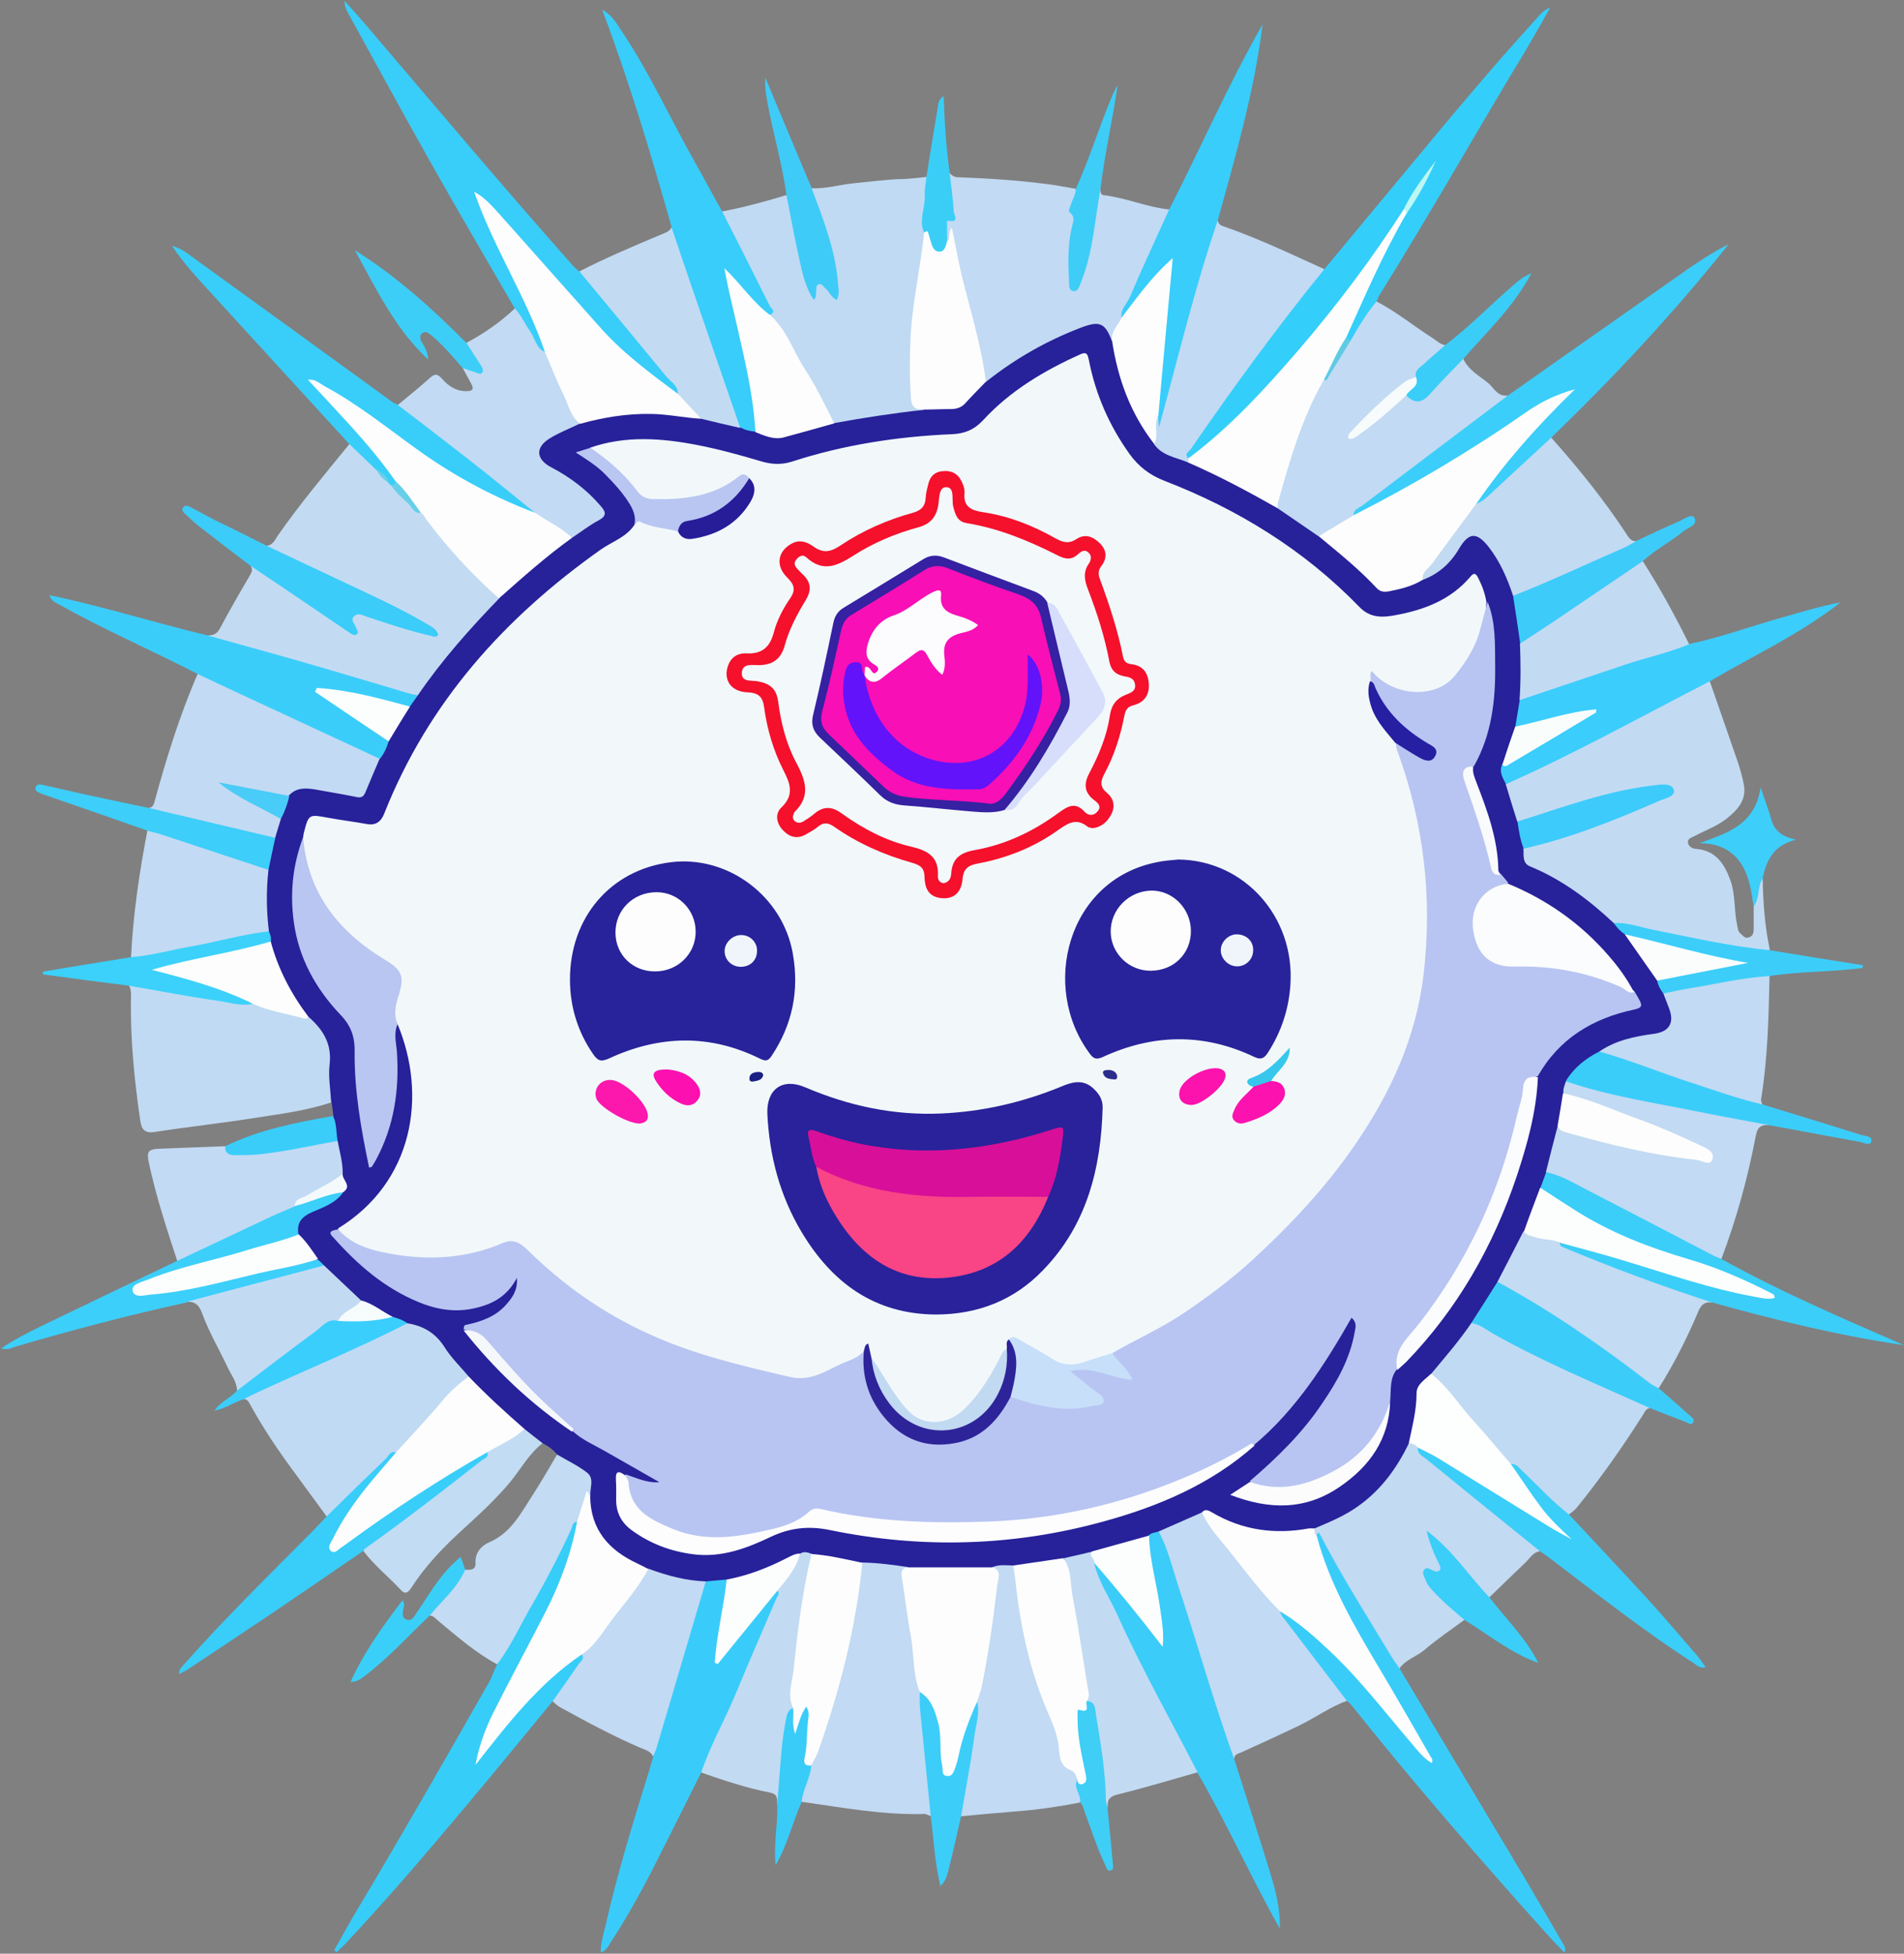 <svg width="774" height="794" fill="none" xmlns="http://www.w3.org/2000/svg"><rect width="100%" height="100%" fill="#808080" stroke="none"/><path d="M226.466 591.133c-1.588-1.966-3.643-3.463-5.885-4.586-3.364-.562-5.325-3.463-8.034-5.054-7.941-6.831-16.162-13.289-22.888-21.43-4.671-5.335-9.435-10.575-13.639-16.284-2.709-3.556-7.287-2.901-10.65-5.053-1.868-1.123-4.017-1.685-5.979-2.527-4.391-1.872-8.221-4.867-12.518-6.925-5.699-4.025-10.463-8.984-15.321-13.944-1.027-1.123-2.148-2.153-3.176-3.276-2.335-3.743-5.885-6.644-7.66-10.762-.934-4.586 1.121-7.299 5.044-9.265 4.391-2.246 9.342-3.65 12.612-7.674 2.522-2.714-.28-5.24-.187-7.861-.467-4.117-1.401-8.141-1.962-12.259-.467-3.463-1.775-6.925-.654-10.575-.28-1.872-.467-3.65-.747-5.522-2.429-4.585-2.336-9.732-2.055-14.505.467-7.861-2.149-13.944-7.661-19.091-7.38-9.546-13.452-19.84-15.787-31.819-.281-1.497-.654-2.994-.935-4.492-1.494-8.048-1.775-16.096-.186-24.238.467-4.586 1.401-9.078 2.709-13.476.56-2.62 1.401-5.147 2.429-7.58 1.401-3.276 2.242-6.738 4.017-9.827 2.709-3.649 6.632-3.743 10.556-3.181 4.577.655 9.248 1.216 13.826 2.339 3.83.936 6.259.094 7.473-3.93 1.028-3.276 2.71-6.27 4.204-9.359 1.495-2.526 2.709-5.24 4.017-7.861 2.616-4.773 5.419-9.452 8.501-14.037 1.308-1.685 2.523-3.463 3.644-5.335 9.715-14.131 20.739-27.139 32.977-39.118 9.622-8.703 19.151-17.593 29.987-24.799 3.27-2.059 6.259-4.68 9.529-6.645 3.083-1.872 2.616-3.65.374-5.896-5.045-5.147-10.37-9.826-16.909-13.101-.654-.375-1.402-.655-2.056-1.123-6.072-3.744-6.352-9.359-.56-13.476 4.204-2.995 8.968-4.867 13.826-6.738 15.881-5.148 31.856-4.867 48.017-1.779 5.419 1.03 10.837 2.434 16.255 3.837 2.336.655 4.671 1.498 7.007 1.966 5.511 2.433 11.023 1.965 16.628.093 4.951-1.684 9.996-2.994 15.134-4.024 11.677-2.714 23.542-4.398 35.499-5.241.561-.187 1.215-.374 1.775-.28 10.183 1.778 17.283-3.182 23.168-10.762 11.304-9.733 24.289-16.471 37.835-22.18.841-.374 1.681-.655 2.615-.936 6.913-2.152 9.809-.561 12.425 6.832 2.522 14.973 7.847 28.824 16.629 41.27 3.55 4.399 9.061 5.148 13.732 7.581 12.705 5.053 24.756 11.323 36.34 18.623 5.792 3.65 11.397 7.674 17.002 11.604 7.567 5.709 14.854 11.698 21.393 18.53 2.803 2.901 5.792 3.743 9.623 2.62 3.643-1.029 7.006-2.339 10.462-3.743 5.886-2.808 10.463-7.112 13.92-12.634 4.297-6.832 9.155-7.019 14.013-.468 4.764 6.27 7.847 13.289 10.089 20.776 1.588 6.457 2.803 12.914 2.616 19.559 1.214 7.299 1.121 14.599-.094 21.898 0 3.931-.934 7.768-1.868 11.511-1.308 5.147-2.896 10.201-4.951 15.067-1.402 2.995.093 5.615 1.121 8.236 1.868 4.866 3.456 9.826 4.671 14.879.84 3.65 1.494 7.394 2.429 11.043-.187 4.399 2.242 6.645 5.978 8.329 11.211 5.147 21.3 12.166 29.801 21.244 1.588 1.778 3.363 3.462 5.045 5.147 5.044 5.896 9.715 11.979 13.265 18.904.747 2.152 1.775 4.211 2.989 6.176 1.215 2.527 2.71 4.96 2.896 7.768.468 5.334-1.775 8.235-7.006 9.077-7.754 1.123-15.227 2.995-22.14 6.738-5.418 3.276-10.93 6.458-13.733 12.447-.56 1.497-.934 2.995-.841 4.586-.467 4.117-1.494 8.142-2.148 12.259-1.495 6.177-2.616 12.447-4.578 18.53-.934 2.433-1.681 4.866-2.522 7.299-2.055 5.896-4.391 11.698-6.913 17.407-3.083 7.112-6.446 13.944-10.463 20.588-3.55 5.896-7.1 11.698-10.93 17.313-4.951 7.487-10.743 14.225-16.629 21.057-4.203 3.275-5.978 7.486-5.605 12.914.281 4.773-1.494 9.359-2.802 13.944-7.567 18.343-21.3 29.854-39.89 35.937-13.92 2.433-27.372 1.59-39.983-5.335-1.308-.748-2.803-1.31-4.391-1.029-6.166 2.152-11.771 5.521-18.03 7.487-1.588.467-3.083 1.029-4.671 1.59-7.567 2.527-15.134 5.241-22.981 6.832-3.924.749-7.754 1.778-11.677 2.62-6.726 1.404-13.453 2.246-20.272 3.089-2.99.374-6.072-.281-8.968.748-11.117.562-22.234.655-33.351 0-6.259-1.123-12.518-1.029-18.777-1.965-6.726-1.216-13.546-2.527-20.365-3.556-1.869-.187-3.644-.936-5.512-.187-6.446 2.246-12.238 5.896-18.684 7.954-3.643 1.217-7.287 2.434-11.21 2.527-2.709.187-5.419 1.123-8.221.936-8.034-.094-15.601-2.246-23.074-4.96-5.139-2.62-10.37-4.866-14.854-8.61-6.913-5.802-9.996-13.289-10.089-22.179.934-5.709-1.028-9.733-6.353-12.353-2.242-1.217-4.764-2.34-6.072-4.866Z" fill="#27219A"/><path d="M656.006 375.141c-10.089-9.452-21.019-17.687-34.004-23.022-3.27-1.31-2.523-4.585-2.71-7.299 1.215-1.591 3.177-1.872 4.952-2.34 15.32-4.211 29.987-10.107 44.747-15.909 3.176-1.217 6.259-2.714 9.436-4.96-2.429-1.965-4.858-1.31-7.194-1.029-15.974 1.871-31.108 7.299-46.335 11.978-2.616.843-5.139 2.246-8.128 1.311-1.588-5.054-3.176-10.107-4.671-15.161 1.028-2.246 3.27-2.808 5.138-3.743 22.888-10.762 45.402-22.273 67.635-34.346 3.177-1.684 6.073-4.492 10.183-3.743 3.737 10.856 7.567 21.712 11.304 32.567 1.027 3.089 1.962 6.27 2.522 9.452 1.215 6.27-2.616 10.294-6.913 13.757-3.923 3.088-8.688 4.773-13.078 7.112-1.121.655-2.99.936-2.71 2.714.281 1.685 1.775 2.434 3.457 2.527 8.034.749 11.49 6.27 13.919 13.102 1.962 5.802 1.308 11.979 2.616 17.874.28 1.217.28 2.527 1.308 3.369 1.027.843 1.775 2.246 3.55 1.591 1.588-.561 1.868-1.871 1.868-3.369v-9.358c1.028-2.059.28-4.305.841-6.364.467-1.778.187-4.211 2.802-4.866.187 9.733.841 19.372 2.896 28.917-2.242 1.685-4.857.749-7.193.468-18.123-2.152-35.873-6.551-53.716-10.294-.934 0-1.775-.468-2.522-.936ZM202.924 243.188c-11.957 12.353-23.354 25.174-33.07 39.399-2.803 1.591-5.512.187-8.127-.562-20.272-6.27-40.638-12.259-61.096-17.874-4.204-1.123-8.408-2.059-12.612-3.276-1.495-.468-3.55-.374-3.924-2.62 2.242 0 4.017-.374 5.231-2.714 3.83-7.206 7.941-14.318 12.051-21.337.841-1.404 1.588-2.621.561-4.118 2.242-1.216 3.456.655 4.857 1.591 10.743 7.487 21.673 14.599 32.23 22.273 1.121.842 2.148 1.872 3.643 1.872.747-.468.374-1.123.187-1.685-.934-4.492.747-6.176 5.231-4.96 6.26 1.778 12.425 4.212 18.684 5.896 2.709.749 5.325 1.591 9.062 2.152-2.336-2.433-4.578-3.556-6.82-4.772-18.59-9.827-37.741-18.436-56.798-27.233-1.589-.749-3.644-1.123-4.017-3.369 2.802-.187 3.643-2.621 4.951-4.492 8.968-12.821 19.057-24.8 28.96-36.966 5.325 1.685 7.847 6.551 11.584 10.014 1.214 2.058 2.802 3.649 4.671 5.147.467.374.934.842 1.401 1.403 3.83 3.931 7.1 8.329 11.864 11.231 4.578 4.024 7.754 9.264 11.771 13.85 5.418 6.083 11.117 11.698 16.815 17.594 1.121.936 2.429 1.871 2.709 3.556Z" fill="#C2DBF3"/><path d="M375.749 166.543c-12.238 1.31-24.475 3.182-36.62 5.428-1.681-.468-2.429-1.779-3.083-3.182-6.913-13.944-14.573-27.42-23.354-40.335.28-1.965-.841-3.556-1.589-5.241-5.044-10.762-11.023-20.962-16.254-31.631-.841-1.685-2.429-3.369-1.402-5.615 8.875-1.685 17.563-4.024 26.158-6.644 2.335.468 1.868 2.527 2.148 4.118 2.429 11.698 4.017 23.583 8.314 35.188 1.121-1.872 1.215-4.773 4.298-3.463 1.868.749 2.896 2.714 5.138 4.118-.561-7.674-1.401-14.693-3.644-21.524-1.774-5.428-3.549-10.949-5.511-16.377-.561-1.591-1.495-3.088-.467-4.866 5.885.281 11.584-1.497 17.376-2.059 6.539-.561 13.078-1.591 19.711-1.685 3.176-.094 6.446-.561 9.622-.842 1.775 1.965 1.028 4.305.841 6.551-.28 5.334-1.775 10.575-.841 16.003.467 7.861-1.868 15.441-2.896 23.115-1.775 13.009-2.616 26.017-2.242 39.118.093 4.025.841 7.487 4.297 9.827Z" fill="#C1DAF3"/><path d="M451.979 138.561c-2.709-7.299-4.951-8.235-12.238-5.521-14.106 5.334-27.091 12.727-38.955 22.179-1.121-.749-1.495-2.059-1.682-3.275-2.429-15.067-7.1-29.666-10.65-44.453-.654-2.714-1.401-5.521-1.401-8.235 0-2.714-1.775-.749-2.522-1.217-1.402-3.369-1.962-6.644.934-9.733 1.681-1.778.467-4.118.374-6.177-.094-4.024-2.056-8.048 0-12.072.934 1.123 1.774 1.872 3.456 1.965 12.144.468 24.382 1.217 36.433 2.808 3.831.468 7.567 1.217 11.398 1.872.28.374.747.842.653 1.217-2.242 5.802 0 11.885-1.401 17.875-1.495 6.458-.841 13.102-.374 20.495 2.803-2.152 3.177-4.492 3.737-6.644 2.616-9.359 3.924-18.904 5.325-28.45.28-1.685-.28-3.837 2.149-4.586.28 1.029 0 2.527 1.401 2.714 9.062 1.03 17.563 4.866 26.624 5.802 1.215 2.433-.653 4.118-1.494 5.989-5.886 12.821-11.304 25.829-17.376 38.557-1.121 2.901-2.336 6.083-4.391 8.89ZM535.963 217.92c-5.512-3.743-11.024-7.58-16.535-11.323-1.028-1.404-1.028-2.902-.654-4.399 4.577-16.471 9.342-32.941 18.123-47.821 5.138-4.679 7.754-11.043 11.21-16.752 2.242-4.866 5.699-8.89 8.501-13.382.654-.936 1.308-2.246 2.896-1.778 8.128 4.211 15.134 10.013 22.795 14.88 1.681 1.029 3.082 2.62 5.138 2.901.56 2.152-1.308 2.807-2.429 3.93-3.177 3.088-7.287 5.054-9.342 9.265-9.622 6.364-17.656 14.505-26.251 23.302 4.017-1.497 6.353-4.117 8.968-6.083 2.709-2.058 5.419-4.117 7.847-6.551 1.495-1.497 2.803-3.369 5.139-3.743 4.297 2.34 7.473.842 10.556-2.527 2.802-3.088 5.231-6.55 8.314-9.358 1.308-1.217 2.336-2.995 4.578-2.714 2.148 4.773 6.726 7.019 10.369 10.107 2.149 1.872 3.643 5.334 7.474 4.866.186 2.527-2.056 3.276-3.55 4.399-13.172 9.92-26.531 19.559-39.703 29.479-5.512 4.118-10.463 8.89-16.255 12.446-1.215.749-2.055 1.872-2.616 3.182-4.671 2.901-8.594 7.113-14.573 7.674Z" fill="#C2DAF3"/><path d="M125.387 413.23c5.885 5.147 9.622 10.949 8.594 19.465-.56 5.054.374 10.201.654 15.348-10.463 3.462-21.393 4.773-32.136 6.457-13.079 2.059-26.251 3.463-39.423 5.522-4.204.655-5.512-.843-6.072-4.68-2.429-16.751-4.11-33.503-3.737-50.441 0-1.591 0-3.089-.934-4.492 3.176-1.872 6.352-.468 9.435.093 13.546 2.246 26.998 4.96 40.731 6.551 7.66 2.153 15.321 4.118 22.888 6.177Z" fill="#C1DAF3"/><path d="M534.375 621.173c6.352-2.714 12.798-5.334 18.403-9.546 8.968-6.55 15.227-15.254 19.992-25.174 1.775-1.216 2.896-.093 4.017 1.217 4.11 5.989 10.369 9.826 15.788 14.318 9.809 8.048 19.524 16.284 29.707 23.958 1.494 1.123 3.55 2.059 3.737 4.492-2.71.374-4.017 2.714-5.699 4.398-5.045 4.773-9.902 9.546-14.854 14.319-4.017-1.123-5.978-4.586-8.221-7.581-4.39-5.896-9.622-10.855-15.04-16.283.747 3.649 2.522 6.551 3.737 9.639 1.308 3.369.467 4.773-3.176 4.398-4.111-.374-2.336 2.059-1.589 3.276 2.99 4.585 7.194 8.048 11.211 11.791 1.214 1.123 2.896 1.872 2.896 3.931-5.419 4.024-11.024 7.767-16.162 12.166-3.269 2.807-7.753 3.93-10.276 7.674-1.775.28-2.429-1.123-3.083-2.246-9.995-17.314-21.579-33.691-29.987-51.94-.374-.842-.654.562-1.121.094-1.121-.842-1.121-1.778-.28-2.901Z" fill="#C2DAF2"/><path d="M165.557 537.79c6.539 1.029 11.584 4.024 15.227 9.826 2.709 4.305 6.446 7.861 9.716 11.792-.187.748-.467 1.497-1.028 2.059-9.062 8.235-17.096 17.313-24.756 26.765-.841 1.123-1.962 1.965-3.27 2.433-2.148.748-3.456 2.526-4.951 4.117-6.352 6.364-12.705 12.728-19.057 18.998-1.215 1.217-2.242 3.088-4.578 2.62-4.577-6.176-9.061-12.446-13.639-18.623-6.352-8.61-12.331-17.5-17.469-26.859-.654-1.123-1.121-2.246-2.616-2.339.093-2.246 2.055-2.433 3.55-3.182 19.244-9.078 38.956-17.126 58.013-26.578 1.495-.655 2.989-1.403 4.858-1.029Z" fill="#C1DAF3"/><path d="M471.037 622.39c5.885-2.621 11.77-5.148 17.656-7.768 6.632 7.393 12.144 15.535 18.497 23.115 4.671 5.522 9.248 11.23 14.013 16.658 6.445 9.733 14.012 18.53 21.112 27.795 2.055 2.714 5.232 4.96 5.325 8.984-6.913 2.526-12.798 6.831-19.338 10.013-7.94 3.837-15.974 7.487-24.008 11.137-1.121.468-2.429.655-2.523 2.246-1.961 0-2.055-1.685-2.428-2.901-9.903-28.918-18.217-58.303-28.12-87.127-.373-.562-.467-1.404-.186-2.152ZM350.433 635.023c6.352.094 12.518.936 18.777 1.872-.747 1.685-1.401 3.369-1.028 5.334 2.616 15.161 3.737 30.509 6.726 45.576 1.215 15.067 3.083 30.04 4.298 45.013.187 1.779.747 3.744-.934 5.241-.841-.281-1.775-.936-2.616-.842-16.816.468-33.257-2.62-49.792-4.96-1.495-2.34-.187-4.492.467-6.644.84-2.808 1.775-5.616 2.522-8.517 9.435-24.425 16.535-49.505 19.338-75.615.28-2.34.373-4.68 2.242-6.458Z" fill="#C2DAF3"/><path d="M581.831 558.285c5.606-6.738 11.398-13.383 16.349-20.682 2.148-1.217 3.923-.094 5.605.935 18.964 11.418 39.329 19.934 59.414 28.918 2.71 1.216 6.073 1.591 7.567 4.773-1.681.187-2.148 1.591-2.896 2.807-8.314 13.102-17.189 25.736-26.998 37.808-.841 1.029-2.055 1.778-3.176 2.714-3.643-.468-5.792-3.275-8.221-5.522-3.83-3.462-7.287-7.205-10.93-10.855-1.308-1.31-2.522-2.808-4.484-3.182-4.578-1.965-6.259-6.645-9.342-10.014-7.473-8.235-14.293-17.032-21.766-25.267-.468-.655-.935-1.404-1.122-2.433Z" fill="#C1DAF3"/><path d="M114.176 332.841c-.747 2.527-1.588 5.147-2.335 7.674-1.588 1.123-3.27.655-4.951.281-14.48-2.995-28.68-6.832-43.066-10.201-1.308-.281-2.803-.468-3.176-2.246 1.214-.281 1.682-.936 2.055-2.152 4.858-17.781 10.276-35.375 17.656-52.314 1.775-1.31 3.27-.187 4.764.562 18.59 8.984 37.368 17.781 55.958 26.671 3.27 1.591 6.633 2.714 9.809 4.399 1.308.655 3.083.842 3.456 2.807-1.961 4.586-3.923 9.078-5.791 13.663-.841 2.059-1.962 2.34-3.924 1.872-5.418-1.123-10.93-1.965-16.442-2.995-3.923-.655-7.754-.842-10.743 2.434-2.335 1.029-4.577.28-6.82-.188-6.259-1.216-12.518-2.339-18.59-3.462 5.885 3.369 12.051 6.27 18.123 9.452 1.682.936 3.831 1.31 4.017 3.743ZM235.714 172.158c-4.017 1.965-8.22 3.556-12.051 5.895-6.165 3.65-5.885 8.61.468 11.886 7.66 4.024 14.386 9.077 19.991 15.628 2.149 2.433 2.709 4.024-.747 5.896-3.83 2.059-7.193 4.679-10.837 7.112-5.792-2.152-10.556-6.176-15.694-9.452-9.342-7.954-19.244-15.067-28.773-22.741-7.847-6.363-16.162-12.072-24.009-18.248-1.121-.936-2.896-1.498-2.335-3.557 4.39-3.649 8.874-7.206 13.078-11.042 2.056-1.872 3.177-1.498 4.858.374 2.616 2.995 5.792 5.147 9.996 5.053 2.522 0 3.083-.842 1.868-3.088-1.214-2.152-2.335-4.305-3.55-6.551 2.242-1.216 4.111.749 6.446.655-.467-4.117-5.231-6.27-4.764-10.668 7.193-3.837 13.826-8.423 19.711-14.038 2.336-.468 2.709 1.591 3.644 2.901 2.522 3.556 4.39 7.487 6.632 11.23.748 1.311 1.402 2.808 2.896 3.557 4.298 9.732 8.688 19.559 13.172 29.198ZM628.447 476.305c1.589-6.363 3.177-12.634 4.858-18.997 15.975 5.989 32.603 9.265 49.325 11.885 3.644.561 7.287 1.497 11.678 1.123-1.308-2.808-3.644-3.556-5.699-4.586-15.601-7.767-32.323-13.008-48.578-19.184-1.588-.562-3.363-.936-4.484-2.246-.187-1.779.467-3.276 1.028-4.867 1.495-.842 3.083-.281 4.484.187 24.102 6.832 48.951 10.575 73.427 15.255 1.775.374 4.204-.375 4.858 2.433-3.083-.375-4.858.561-5.512 3.93-3.269 17.126-7.847 33.971-14.012 50.255-2.429 1.123-4.111-.562-5.979-1.498-18.591-8.984-36.434-19.371-55.024-28.543-3.55-1.684-7.474-2.339-10.37-5.147ZM482.994 187.973c-4.858-2.152-10.556-2.62-13.919-7.58-.187-3.837-2.055-7.955 1.401-11.417.934 1.965.934 1.965.561 4.398 1.027-7.486 3.736-14.599 5.231-21.992 3.83-19.559 10.183-38.369 15.975-57.46.467-1.685.467-3.837 2.802-4.398.187 1.217.841 1.965 1.962 2.34 14.2 4.866 27.652 11.323 41.291 17.5-.28 4.305-3.737 6.644-6.072 9.639-16.722 20.682-31.949 42.394-47.177 64.199-.654.935-1.121 1.871-1.121 2.994-.186.655-.373 1.31-.934 1.778Z" fill="#C2DAF3"/><path d="M483.088 186.289c-1.869-1.872.28-2.714 1.027-3.837 17.189-24.987 35.032-49.412 54.183-72.995 11.024-13.289 22.047-26.485 33.07-39.774 17.47-21.056 34.939-42.113 53.436-62.327 1.308-1.404 2.429-3.182 5.418-4.305-3.83 6.644-7.099 12.54-10.556 18.342-19.898 32.848-38.769 66.351-59.134 98.918-.374.655-.561 1.404-.934 2.153-4.017 4.866-7.38 10.294-10.463 15.815-1.028.936-1.682.375-2.242-.561-.374-1.123-.187-2.153.28-3.182 7.38-16.19 14.013-32.754 23.635-47.728 4.017-6.551 7.847-13.289 10.369-17.219-2.148 3.556-5.978 9.546-9.622 15.816-15.134 24.986-33.63 47.447-52.968 69.346-9.249 10.388-19.058 20.121-29.894 28.824-1.588 1.123-3.083 2.901-5.605 2.714Z" fill="#34CEFA"/><path d="M286.908 642.697c2.802-.28 5.605-.468 8.501-.748 1.495 1.684.841 3.556.467 5.334-1.401 8.422-2.522 16.845-4.297 26.016 2.335-1.216 3.363-2.714 4.39-4.118 5.325-6.831 11.024-13.476 16.442-20.307.934-1.217 1.869-2.527 3.55-2.901 3.083 1.965.748 4.211 0 5.989-5.512 12.54-10.836 25.081-16.161 37.714-3.924 9.172-8.315 18.062-12.238 27.14-.561 1.31-1.401 2.433-2.429 3.369-6.259 12.54-12.518 25.08-18.871 37.62-5.511 10.856-11.397 21.431-18.03 31.632-1.027 1.497-1.681 3.369-4.016 4.024-.094-4.024 1.214-7.674 2.055-11.417 4.857-21.15 11.21-41.832 17.656-62.514.56-1.966 1.121-3.931 1.681-5.803-.186-7.018 3.083-13.289 4.952-19.746 4.39-15.067 8.407-30.321 13.172-45.294.747-2.059 1.121-4.492 3.176-5.99Z" fill="#39CCFA"/><path d="M403.401 636.895c2.803-1.123 5.699-.749 8.595-.655 1.495 1.591 1.868 3.556 2.055 5.615 2.149 20.121 6.913 39.492 14.854 58.022.84 1.872 1.588 3.743 1.961 5.709 1.122 5.615 1.495 11.51 7.007 14.973.56.374.654 1.404.841 2.152-1.121 3.369 2.522 6.458.373 9.827-9.061 1.778-18.216 3.088-27.371 3.743-7.007.562-14.013 1.217-21.02 1.872-1.681-2.995-.56-6.083.094-8.984 2.522-11.605 3.737-23.49 5.792-35.188.187-.936-.094-1.871-.094-2.807 3.083-15.067 5.605-30.228 7.287-45.482.187-2.995.187-5.896-.374-8.797Z" fill="#C2DAF3"/><path d="M293.541 85.873c6.539 12.821 13.078 25.736 19.431 38.557.467.936 2.802 2.246.093 3.463-2.335.187-3.643-1.404-5.138-2.808-4.297-3.837-7.847-8.423-12.051-13.85.747 3.837 1.495 6.551 2.149 9.358 4.297 16.564 8.034 33.222 9.996 50.255.186 1.59 1.027 3.462-.935 4.585-2.148-.187-4.297-.655-6.165-1.778-1.402-.655-1.962-1.872-2.429-3.275-7.941-23.583-16.442-46.886-24.289-70.469-.841-2.527-1.308-5.053-1.215-7.768-8.314-29.292-17.002-58.49-28.212-88.25 4.204 2.433 5.699 5.428 7.474 8.048 11.49 16.939 19.898 35.562 29.894 53.343 3.923 6.925 7.566 13.85 11.397 20.588Z" fill="#38CDFA"/><path d="M615.089 242.158c-2.336-7.112-5.325-13.944-9.903-19.839-4.858-6.177-8.034-6.083-12.051.655-3.456 5.896-8.314 10.294-14.853 12.727-1.402-1.497-.654-2.901.28-4.118 6.446-8.609 13.359-16.938 19.151-26.016.467-.749 1.307-1.31 2.148-1.778 9.342-6.738 17.189-15.161 25.597-22.928 1.401-1.31 2.429-3.837 5.231-2.901 11.117 12.447 21.487 25.361 30.642 39.305.934 1.404 1.868 2.901 3.923 2.62-.28 2.808-2.802 3.182-4.67 3.931-12.892 5.428-25.41 11.698-38.302 16.939-2.336.842-4.578 2.059-7.193 1.403Z" fill="#C2DAF2"/><path d="M286.908 642.697c-6.633 22.46-13.266 44.92-19.898 67.287-.374 1.31-1.028 2.527-1.495 3.837-1.121-2.246-3.363-2.714-5.325-3.556-11.117-4.773-21.86-10.575-32.416-16.377-1.215-.656-2.242-1.685-3.27-2.621-1.027-2.339.934-3.65 2.055-5.24 3.27-4.68 7.1-8.984 9.529-14.225 8.875-9.359 16.162-19.934 23.822-30.228 1.121-1.497 1.962-3.182 3.737-4.024 7.567 2.808 15.227 4.866 23.261 5.147Z" fill="#C2DAF3"/><path d="M608.736 520.945c3.55-6.832 7.1-13.664 10.556-20.495 5.045 1.216 10.463 1.31 15.134 4.024.467.468-.934.842-.187 1.123 18.778 6.644 37.088 14.318 55.958 20.682 1.962.655 4.858.187 5.792 3.088-4.39-.655-5.231 2.808-6.539 5.802-4.391 10.108-9.342 19.84-15.227 29.105-2.896.936-4.578-1.31-6.446-2.714-16.068-12.353-32.697-24.051-50.26-34.345-2.989-1.872-7.006-2.527-8.781-6.27Z" fill="#C3DBF3"/><path d="M471.037 622.39c3.83 7.205 5.605 15.067 8.127 22.74 7.66 23.116 14.2 46.605 22.514 69.627 4.951 15.535 9.996 31.07 14.76 46.698 2.242 7.206 4.017 14.506 3.83 22.367-11.77-20.87-21.486-42.768-33.537-63.45-1.214-1.03-2.242-2.153-2.989-3.556-11.491-20.963-22.701-42.113-32.604-63.918-1.868-4.118-4.017-8.048-5.978-12.166-.841-1.778-2.056-3.556-.654-5.709 2.615-.374 3.363 1.872 4.577 3.276 7.661 8.984 15.227 18.061 22.514 28.449-.374-9.265-2.335-17.5-3.737-25.829-.56-3.65-1.401-7.299-1.868-11.043-.28-1.965-.561-4.024.934-5.802 1.121-1.31 2.803-1.123 4.111-1.684Z" fill="#3BCCF9"/><path d="M695.055 276.878c-23.448 12.072-46.523 24.706-70.251 36.03-4.204 1.965-8.408 3.837-12.611 5.802-1.215-2.527-2.99-4.96-1.495-8.048 11.957-6.27 23.074-14.225 35.686-20.963-9.062 1.217-17.096 3.65-25.223 5.615-1.682.374-3.457 1.685-5.138-.094.56-3.556 1.214-7.205 1.775-10.762 4.017-4.117 9.622-4.772 14.666-6.457 15.601-5.241 31.109-10.481 46.99-14.973 2.336-.655 4.671-1.591 7.287-1.311 12.518-2.62 24.476-7.018 36.713-10.481 8.128-2.34 16.255-4.773 24.757-6.457-16.536 13.008-35.406 21.618-53.156 32.099Z" fill="#3BCDFC"/><path d="M221.421 143.053c-3.55-1.684-3.923-5.708-5.979-8.516-2.148-2.995-3.549-6.457-6.165-9.171-11.771-20.401-23.729-40.616-35.219-61.11-11.024-19.559-21.673-39.212-32.51-58.864-.841-1.497-1.495-2.995-1.495-5.054 3.55 3.931 7.1 7.861 10.463 11.885 27.279 32.006 54.37 64.105 82.209 95.549.841.936 1.775 1.685 2.709 2.527 1.682.468 2.989 1.684 4.017 2.995 11.771 14.037 23.448 28.075 34.939 42.299.934 1.217 3.923 2.434 1.121 4.773-6.726-2.433-11.678-7.58-17.096-11.885-15.881-12.727-28.119-29.011-41.665-43.984-7.286-8.049-14.199-16.378-22.14-23.958 2.149 7.3 5.418 14.131 8.968 20.776 6.54 12.072 12.238 24.519 17.283 37.246.654 1.404 1.494 2.901.56 4.492Z" fill="#39CDF9"/><path d="M137.251 463.671c.841 4.492 2.148 8.797 2.055 13.383-2.429 4.866-7.754 5.802-11.771 8.516-2.615 1.778-5.979 2.62-7.754 5.615-6.726 3.743-14.012 6.457-20.925 9.733-7.287 3.462-14.48 7.019-21.673 10.481-1.588.749-3.083 2.246-5.138 1.03-4.297-13.102-8.595-26.204-11.491-39.68-1.028-4.679-.374-5.709 4.204-5.896 8.968-.374 17.936-.655 26.905-1.029 3.924 3.182 8.408 2.62 12.892 2.059 8.875-1.123 17.75-2.621 26.531-4.492 1.962-.468 4.111-1.217 6.166.28Z" fill="#C2DAF4"/><path d="M444.786 635.117c1.681 7.58 6.072 13.85 9.248 20.776 9.903 21.992 21.767 42.955 32.79 64.385-10.649 2.995-21.299 6.27-32.042 8.891-3.457.842-4.765 1.965-4.484 5.334-2.616-.842-2.149-3.182-2.149-5.054-.374-10.762-2.149-21.337-3.924-31.912-.373-2.152-.84-4.304-2.522-5.895-2.616-19.559-6.446-38.838-9.155-58.397 3.737-.842 7.567-1.684 11.304-2.62.654 1.404 2.148 2.714.934 4.492Z" fill="#C2DBF3"/><path d="M547.547 691.267c-8.408-11.043-16.909-22.086-25.317-33.128-.747-.936-1.681-1.872-1.775-3.182 2.429-.936 3.737.936 5.325 2.059 14.854 10.762 26.998 24.331 38.582 38.369 5.045 6.083 10.089 12.259 15.881 18.342-8.501-15.16-17.469-29.572-25.877-44.265-6.913-11.979-13.639-24.144-17.936-37.433-.841-2.527-2.429-5.147-1.121-8.049.467-1.684.934-1.123 1.495 0 8.781 16.939 19.057 33.036 28.866 49.319 1.028 1.685 2.242 3.276 3.363 4.96 16.909 28.356 33.911 56.712 50.82 85.068 5.325 8.984 10.556 18.061 15.788 27.045.467.843.934 1.591.28 3.182-2.709-2.807-5.138-5.334-7.474-7.954-27.371-30.509-54.182-61.391-79.686-93.397-.467-.374-.934-.655-1.214-.936Z" fill="#3ACCF9"/><path d="M154.44 308.416c-15.508-7.206-31.015-14.412-46.523-21.618-9.155-4.211-18.31-8.516-27.465-12.821-18.59-9.639-37.835-17.875-56.145-28.169-1.401-.842-3.27-1.123-4.204-3.93 21.953 4.585 42.786 11.23 63.992 16.283 13.265 3.744 26.53 7.3 39.797 11.137 14.293 4.117 28.493 8.422 42.786 12.634 1.027.28 2.148.374 3.176.655-1.028 1.497-2.149 2.994-3.176 4.492-8.314-.187-16.068-3.089-24.102-4.492-3.644-.655-7.1-1.966-11.678-1.591 7.1 5.708 14.293 9.92 20.926 14.786 2.242 1.591 4.858 2.714 6.166 5.428-.747 2.714-1.869 5.053-3.55 7.206Z" fill="#3BCDFA"/><path d="M226.466 591.133c4.11 2.433 8.501 4.492 12.238 7.393 3.083 2.433.934 6.363 1.308 9.545-.748 0-1.121-.281-1.215-1.029-.187.187 0 .468-.093.748-.841 3.744-1.028 7.581-3.363 10.763-2.429 2.526-3.457 5.895-4.858 8.89-7.1 15.535-15.975 30.134-24.289 45.014-.934 1.684-1.495 3.93-4.11 3.93-8.688-4.679-16.068-11.136-23.635-17.406-1.215-.936-2.056-2.34-3.831-2.433-.186-2.34 1.775-3.463 2.99-4.96 3.83-4.492 7.286-9.359 11.397-13.664 2.149.188 4.484.188 4.297-2.713-.28-4.399 2.709-7.206 5.605-8.423 8.875-3.837 12.799-11.792 17.563-19.091 3.55-5.428 6.726-11.043 9.996-16.564Z" fill="#C3DBF3"/><path d="M275.604 160.085c0-3.462-2.989-4.96-4.858-7.206-11.677-14.224-23.448-28.355-35.218-42.58 10.743-5.522 21.86-10.201 32.976-14.88 1.682-.749 3.55-1.123 4.484-2.995 4.578 13.476 9.156 27.046 13.827 40.522 4.67 13.663 9.435 27.327 14.106 40.99-5.325-1.217-10.557-2.433-15.881-3.744-3.924-2.713-7.941-5.334-9.436-10.107Z" fill="#C2DBF3"/><path d="M630.596 177.866c-7.754 7.113-15.414 14.319-23.168 21.431-2.242 2.059-4.391 4.398-7.38 5.521-.467-1.778.561-2.994 1.495-4.211 10.276-13.944 21.393-27.139 33.911-39.211.654-.656 1.494-1.03 2.429-1.872-20.459 9.639-37.555 24.145-56.986 34.813-8.594 4.679-17.282 9.358-25.877 14.038-1.401.748-2.896 1.965-4.764 1.123-.094-2.527 2.148-2.995 3.643-4.118 19.618-14.88 39.236-29.666 58.947-44.546 24.663-17.313 49.326-34.72 74.082-52.033 5.044-3.462 10.182-6.738 15.787-9.545-22.327 27.981-46.522 53.904-72.119 78.61Z" fill="#3BCEFA"/><path d="M202.084 676.387c5.605-7.299 9.248-15.628 13.826-23.489 5.885-10.201 11.303-20.589 16.254-31.257.561-1.123.468-3.182 2.523-3.182 1.588 1.965.373 3.931 0 5.802-3.737 16.097-11.024 30.696-18.684 45.108-7.754 14.505-16.255 28.73-21.019 44.92 6.446-9.546 14.013-17.968 21.579-26.391 4.858-5.428 10.65-10.013 16.536-14.318 1.027-.749 2.055-1.497 3.456-1.123 1.215 1.872-.56 2.714-1.308 3.837-3.456 5.053-7.006 10.013-10.556 15.067-11.584 14.037-23.075 28.169-34.752 42.019-15.975 19.091-32.136 37.995-49.138 56.15-1.215 1.31-2.616 2.527-3.924 3.837-.373-.281-.654-.468-1.027-.748 3.549-6.271 6.913-12.541 10.649-18.624 18.03-30.227 35.499-60.736 52.875-91.337.841-1.966 1.682-4.118 2.71-6.271Z" fill="#36CDF9"/><path d="M109.132 353.523c-.934 8.329-.841 16.658.187 24.987-.748 1.404-2.242 1.591-3.644 1.778-15.601 2.901-31.015 6.551-46.709 9.359-1.962.374-4.017 1.123-5.699-.656.841-17.313 3.363-34.345 6.633-51.377 1.775-1.497 3.55-.562 5.231 0 13.265 4.398 26.438 8.797 39.703 13.195 1.682.562 3.27 1.123 4.298 2.714ZM650.121 427.361c6.726-4.586 14.386-6.177 22.233-7.206 6.166-.842 8.408-4.399 6.166-10.294-.747-2.059-1.588-4.024-2.336-6.083.748-2.246 2.896-2.153 4.578-2.433 11.117-1.872 22.234-4.212 33.444-5.615 1.775-.188 3.737-.749 5.138 1.029-.374 16.751-.747 33.503-3.457 50.067-.093.655.374 1.498.561 2.153-2.149 1.497-4.204.28-6.166-.281-15.694-4.773-31.295-9.92-46.616-15.816-4.484-1.778-9.715-1.871-13.545-5.521Z" fill="#C2DAF3"/><path d="M495.045 89.523c-9.435 27.607-16.161 55.963-23.915 84.226-.093-1.498-.28-3.089-.374-4.586-1.868-2.152-1.121-4.679-.84-7.112 1.868-16.845 2.709-33.784 5.138-50.536.093-.561.093-1.216-.467-2.339-2.71 1.871-4.671 4.305-6.727 6.738-2.709 3.182-5.231 6.551-7.753 9.92-1.121 1.403-1.869 3.369-4.204 3.275-.467-3.556 2.335-5.802 3.55-8.703 5.044-11.885 10.556-23.583 15.881-35.375 12.798-24.987 24.009-50.722 37.928-75.148-3.363 27.139-10.93 53.436-18.217 79.64Z" fill="#38CDFB"/><path d="M686.647 261.811c-8.407 3.556-17.469 5.428-26.063 8.329-14.294 4.773-28.587 9.639-42.88 14.412.561-7.674.467-15.348.187-23.022.561-1.591 1.962-2.339 3.176-3.275 14.013-9.733 28.4-18.904 42.132-29.011 1.308-.936 2.616-2.34 4.578-1.217 7.006 10.95 13.172 22.18 18.87 33.784Z" fill="#C2DBF3"/><path d="M161.727 164.577c9.435 7.206 18.87 14.412 28.212 21.712 9.342 7.299 18.497 14.786 27.746 22.273-2.896 1.497-5.139-.655-7.381-1.591-17.095-7.393-33.07-16.564-47.83-27.888-10.93-8.423-22.234-16.377-35.499-23.49 10.556 9.64 19.057 19.653 27.465 29.76 2.709 3.182 5.325 6.457 6.726 10.575-.28 1.31-.654 2.433-2.335 1.31-.374-.374-.654-.655-1.028-1.029-1.495-1.872-3.27-3.556-4.951-5.334-3.644-3.463-7.287-7.019-10.93-10.482-18.871-20.682-37.835-41.27-56.706-61.952-5.138-5.615-10.276-11.137-15.321-18.53 4.671 1.31 7.193 3.837 9.902 5.709 26.718 19.278 53.342 38.65 80.06 58.022.748.28 1.308.561 1.869.935Z" fill="#38CEF9"/><path d="M285.04 720.372c3.643-10.762 9.248-20.682 13.639-31.07 5.511-13.289 11.303-26.578 17.002-39.867.374-.842 1.588-1.778.28-2.901-.373-.561-.467-1.216 0-1.684 3.924-3.931 5.886-9.265 9.342-13.476 1.588-1.03 3.176-.375 4.671.093 1.401 2.246.374 4.586-.093 6.738-3.457 18.53-5.979 37.153-6.913 55.963-4.298 8.797-3.644 18.436-4.671 27.795-.281 2.433.093 4.96-.094 7.486-.187 1.591.094 3.557-2.148 4.118-.374-2.059.56-4.398-3.083-5.053-9.622-1.872-18.777-4.96-27.932-8.142ZM131.739 514.3c5.045 4.773 10.089 9.546 15.041 14.225-.281 2.807-2.896 3.556-4.765 4.96-1.588 1.216-3.083 2.433-4.577 3.743-2.896.281-5.138 2.059-7.38 3.744-9.529 7.206-19.151 14.318-28.493 21.711-1.495 1.217-2.896 2.901-5.232 2.34-.093-3.463-2.242-6.083-3.643-8.984-3.457-7.487-7.754-14.6-10.556-22.367-1.121-3.088-2.896-5.053-6.539-4.492.56-2.34 2.709-2.34 4.391-2.714 15.134-3.837 30.174-8.048 45.308-11.979 2.149-.468 4.298-1.123 6.446-.187Z" fill="#C2DBF3"/><path d="M696.083 529.367c-20.366-6.644-40.544-14.037-60.349-22.366-1.495-.655-1.495-.562-1.401-1.872 1.962-1.497 3.83-.281 5.792.187 17.656 4.492 34.752 10.669 52.314 15.535 8.502 2.34 17.19 4.399 26.438 5.802-13.172-7.58-27.092-11.885-41.011-16.19-17.936-5.615-34.565-14.037-49.699-25.174-.934-.655-1.681-1.404-1.962-2.527.748-2.152 1.589-4.211 2.336-6.363 6.166 1.216 11.49 4.585 17.002 7.393 16.722 8.61 33.351 17.313 50.073 26.016 1.401.749 2.802 1.31 4.204 1.872 23.915 13.289 49.044 24.051 74.174 35-26.531-3.837-52.314-10.2-77.911-17.313Z" fill="#3BCEF8"/><path d="M614.154 594.97c2.149-.188 3.27 1.403 4.578 2.713 6.352 5.99 12.238 12.541 19.151 17.875 10.743 11.511 21.486 22.928 32.042 34.439 6.913 7.58 13.546 15.441 20.272 23.209 1.121 1.31 1.962 2.714 3.177 4.398-2.429.562-3.55-.842-4.858-1.684-20.272-13.102-39.236-27.982-58.387-42.581-1.401-1.03-2.803-1.965-4.204-2.995-15.414-12.446-30.735-24.799-46.055-37.34-1.402-1.216-3.924-2.059-3.457-4.773 2.242-.842 3.83.562 5.605 1.498 16.535 9.077 31.763 20.12 48.018 29.572 2.242 1.31 4.671 2.527 5.792 3.744-8.408-5.896-14.574-14.974-20.272-24.426-.654-1.029-1.588-2.152-1.402-3.649Z" fill="#3ACEF9"/><path d="M213.2 580.745c2.429 1.965 4.858 3.837 7.38 5.802-5.511 4.211-8.781 10.388-13.078 15.628-6.259 7.581-13.546 14.038-20.739 20.682-7.287 6.739-14.106 13.944-19.525 22.367-1.214 1.872-2.429 2.995-4.297.936-4.951-5.334-10.743-9.92-15.134-15.722-.28-1.965 1.308-2.621 2.522-3.556 14.854-11.043 29.614-22.18 44.188-33.597 1.401-1.029 2.709-2.059 3.363-3.743 4.857-3.276 9.715-6.645 15.32-8.797Z" fill="#C2DCF3"/><path d="M198.067 590.197c.84 2.152-1.308 2.526-2.336 3.369-15.507 12.166-31.108 24.238-47.27 35.749-.374.281-.56.748-.841 1.029-12.985 8.891-25.877 17.781-38.955 26.578-10.837 7.3-21.767 14.505-32.603 21.711-.841.562-1.868 1.03-3.27 1.685-.093-1.965 1.121-2.808 1.868-3.743 16.629-18.717 34.565-36.311 52.221-54.092 1.962-1.965 3.831-4.024 5.792-6.083 8.034-7.954 16.162-15.909 24.289-23.676 1.028-1.03 1.682-3.182 3.924-2.434-.561 3.65-3.363 5.803-5.605 8.329-6.633 7.674-12.705 15.722-17.656 24.613-.935 1.591-1.962 3.182-2.056 5.428 2.149.187 3.363-1.404 4.765-2.433 16.909-12.447 34.565-23.864 52.595-34.533 1.588-.842 3.082-2.152 5.138-1.497Z" fill="#39CDFA"/><path d="M608.736 520.945c21.767 11.791 42.039 25.829 61.657 40.989 1.214.936 2.615 1.591 4.017 2.34 4.203 3.65 8.407 7.3 12.518 11.043.84.749 2.335 1.684 1.214 2.995-.841 1.029-1.962-.094-2.989-.468-4.765-1.778-9.529-3.65-14.293-5.522-21.393-9.639-43.066-18.623-63.619-30.134-2.989-1.684-5.605-4.024-9.155-4.492 3.644-5.615 7.194-11.23 10.65-16.751Z" fill="#3CCCF9"/><path d="M131.739 514.3c-17.936 4.773-35.966 9.452-53.903 14.225-.747.187-1.401.561-2.149.842-23.168 5.054-46.149 11.137-68.943 17.781-1.868.562-3.737 1.685-6.259.842 5.231-3.556 10.65-6.27 15.975-8.89 18.404-8.891 36.901-17.781 55.397-26.578 12.705-5.989 25.41-11.979 38.114-17.968 3.177-1.497 6.446-2.807 9.716-4.211 5.045-3.931 11.21-5.147 17.189-6.458.934-.187 1.869 0 2.522.843-3.082 4.305-7.94 5.896-12.424 7.861-4.391 1.871-6.54 4.492-5.605 9.265-1.402 2.714-4.204 2.994-6.727 3.743-16.628 5.053-33.63 8.89-50.166 14.412-2.896.936-5.885 1.872-8.314 4.398 1.962 1.498 3.737.843 5.512.655 15.134-1.123 29.52-5.708 44.28-8.796 5.886-1.217 11.771-2.808 17.75-4.025 1.868-.374 3.643-.655 5.512-.28.934.655 1.681 1.497 2.522 2.339Z" fill="#3CCFFA"/><path d="M650.121 427.361c12.892 3.556 25.223 8.797 37.928 12.821 9.435 3.088 18.777 6.457 28.493 8.703 13.358 4.118 26.717 8.142 39.983 12.353 1.588.468 4.764.468 4.204 2.621-.468 2.058-3.177.468-4.858.187-12.145-2.246-24.382-4.492-36.527-6.738-9.715-1.872-19.431-3.556-29.053-5.522-18.03-3.65-36.34-6.363-53.81-12.353 3.27-5.428 8.035-9.265 13.64-12.072Z" fill="#3BCDFA"/><path d="M108.291 221.757c14.854 7.019 29.801 14.038 44.654 21.057 7.287 3.462 14.48 7.112 21.393 11.23 1.588.935 3.176 1.871 3.83 3.837-.747 1.403-1.868.842-2.802.561-8.782-1.965-17.376-4.866-25.877-7.674-1.775-.561-4.017-2.059-5.699-.187-1.401 1.591.561 3.088 1.028 4.679.28.842 1.214 1.685.187 2.527-.841.655-1.775.094-2.523-.374-5.511-3.744-11.023-7.487-16.535-11.23-7.94-5.428-15.974-10.763-23.915-16.097-6.913-5.241-13.826-10.481-20.646-15.816-1.868-1.403-3.55-2.994-5.231-4.585-.934-.936-2.709-1.965-1.775-3.369 1.121-1.591 2.803-.375 4.204.374 2.896 1.497 5.699 3.088 8.595 4.586 7.006 3.369 14.107 6.925 21.113 10.481Z" fill="#3BCCF9"/><path d="M667.87 228.027c-11.864 8.049-23.635 16.003-35.499 24.051-4.764 3.182-9.622 6.364-14.386 9.452-.935-6.457-1.869-12.914-2.896-19.372 15.32-5.989 30.174-13.101 45.308-19.652 1.681-.749 3.269-1.778 4.857-2.714 5.606-2.62 11.211-5.334 17.003-7.768 2.148-.935 5.511-3.556 6.539-1.59 1.588 2.901-2.522 3.93-4.391 5.427-5.325 4.399-11.49 7.487-16.535 12.166Z" fill="#3DCBFA"/><path d="M109.132 353.523c-14.48-4.773-28.867-9.545-43.347-14.318-1.868-.655-3.924-1.03-5.792-1.591-13.919-4.866-27.745-9.733-41.665-14.506-.747-.28-1.495-.467-2.149-.842-.934-.468-2.149-.842-1.682-2.339.467-1.404 1.775-1.217 2.803-.936 4.951 1.029 9.996 2.246 14.947 3.369 9.529 2.059 19.058 4.117 28.586 6.083 17.002 4.024 34.098 8.048 51.1 12.072-1.027 4.305-1.868 8.703-2.802 13.008Z" fill="#3DCEF9"/><path d="M329.974 76.515c4.578 12.447 9.622 24.893 10.65 38.369.187 2.246.841 4.586-.467 7.019-2.336-.936-2.99-3.462-4.765-4.866-.84-.655-1.308-1.965-2.615-1.497-1.215.467-.841 1.871-1.028 2.901-.093 1.029.28 2.152-.934 3.462-4.017-6.083-5.045-12.914-6.54-19.559-1.681-7.674-3.082-15.441-4.577-23.115-1.775-13.102-5.699-25.829-7.941-38.837-.467-2.901-.934-5.802-.654-8.89 6.259 14.973 12.518 30.04 18.871 45.014Z" fill="#3FCBF7"/><path d="M53.361 388.992c8.221-.656 16.068-2.902 24.102-4.305 10.65-1.872 21.113-4.96 31.856-6.177.56 1.31 1.027 2.714.747 4.211-.654 1.685-2.242 2.059-3.737 2.434-13.265 3.275-26.718 5.708-40.077 8.703-1.214.281-2.429.374-3.27 0 11.771 2.246 23.635 5.708 35.126 10.575 1.775.749 4.017 1.123 4.578 3.556-4.951 1.029-9.622-.655-14.387-1.31-12.051-1.685-23.915-4.024-35.873-6.083-11.677-1.497-23.261-2.995-34.939-4.586v-1.123c11.958-2.059 23.915-3.93 35.873-5.895Z" fill="#3BD1FA"/><path d="M719.344 396.665c-11.117.655-21.86 3.276-32.79 5.054-3.456.561-6.913 1.31-10.369 2.059-1.215-1.591-2.149-3.276-2.523-5.241 1.121-1.872 2.99-2.059 4.858-2.34 9.062-1.403 17.936-3.837 27.185-4.96-8.034-1.216-15.788-2.807-23.448-4.866-5.699-1.497-11.584-2.527-17.189-4.305-1.682-.561-3.083-1.403-4.578-2.339-1.775-1.217-3.27-2.808-4.484-4.586 5.512-.374 10.65 1.685 15.975 2.714 15.787 3.182 31.388 6.738 47.456 8.329 12.612 2.059 25.224 4.118 37.835 6.083 0 .374-.093.749-.093 1.123-12.612 1.684-25.317 1.31-37.835 3.275Z" fill="#3CCEF9"/><path d="M397.236 691.548c1.214 4.96-.654 9.733-1.215 14.506-1.401 10.762-3.55 21.337-5.325 32.099-1.588 6.925-3.082 13.85-4.857 20.775-.654 2.434-.935 5.147-3.55 7.581-2.336-9.64-2.71-19.091-3.924-28.263-1.401-14.412-2.896-28.73-4.297-43.142-.28-2.433-.187-4.96-.187-7.487 3.27-.187 4.577 2.34 5.792 4.492 2.709 4.773 3.924 10.108 3.83 15.629-.093 3.837-.093 7.767 1.682 11.792 2.335-1.311 2.615-3.557 3.082-5.522 1.402-6.176 3.363-12.259 5.792-18.155.654-1.685.935-3.837 3.177-4.305Z" fill="#3DCDF9"/><path d="M96.427 565.116c10.556-8.048 21.112-16.19 31.856-24.051 2.709-1.965 4.951-5.428 9.155-4.211.84-.655 1.775-1.31 2.896-1.217 6.446.188 12.891-1.216 19.337-.468 2.056.656 4.111 1.217 5.886 2.621-20.646 10.668-42.226 19.278-63.245 29.198-1.121.561-2.148 1.123-3.269 1.684-3.924 1.123-7.287 3.837-11.864 4.586 2.616-3.743 6.633-5.147 9.248-8.142Z" fill="#3ACEFC"/><path d="M595.284 658.326c-4.391-3.744-8.782-7.393-12.705-11.698-1.308-1.404-2.523-2.808-3.083-4.586-.467-1.31-1.588-2.62-.654-3.93 1.214-1.685 2.522-.188 3.737.187.934.281 1.775.749 2.616-.094.747-.842.186-1.778-.187-2.62-2.056-4.024-3.737-8.142-5.138-13.57 10.649 7.955 17.189 18.436 25.503 27.046 6.726 8.797 14.854 16.564 19.992 26.765-11.117-3.931-20.179-11.417-30.081-17.5Z" fill="#3ACEF9"/><path d="M189.659 139.403c1.868 2.995 3.83 5.896 5.698 8.891.561.936 1.308 1.965.748 2.995-.748 1.216-1.962.28-2.896 0-1.775-.468-3.457-1.217-5.232-1.779-3.83-4.492-7.66-8.984-12.144-12.821-1.121-.935-2.616-2.433-4.111-1.31-1.681 1.311-.654 3.182.281 4.586 1.121 1.872 1.961 3.837 2.055 6.176-13.359-12.446-21.113-28.636-29.801-44.452 16.909 10.575 31.482 23.77 45.402 37.714Z" fill="#3CCEF7"/><path d="M447.402 76.515c-1.869 10.201-2.709 20.588-5.419 30.602-.84 2.995-1.868 5.896-2.989 8.797-.467 1.123-1.121 2.527-2.522 2.433-1.775-.187-1.869-1.965-1.869-3.275-.373-7.581-.654-15.255 1.121-22.741.467-2.059 1.495-4.118-.747-5.896-.934-.749 0-2.059.28-2.995.561-2.246 2.055-4.211 2.055-6.644 5.232-11.604 9.062-23.677 13.826-35.468.935-2.246 1.869-4.586 3.177-6.738-1.962 13.944-5.232 27.794-6.913 41.926Z" fill="#3DCDF7"/><path d="M441.89 691.267c3.55.375 3.27 3.463 3.643 5.615 1.869 11.605 3.924 23.115 4.017 34.907 0 .842.467 1.778.654 2.62.748 7.581 1.495 15.161 2.149 22.741.093 1.123.654 2.808-1.121 3.089-1.215.187-1.495-1.311-1.962-2.34-3.27-6.738-5.512-13.944-8.127-20.869-.561-1.591-.841-3.369-2.056-4.586.467-3.182-3.082-5.896-1.027-9.265 3.363-.374 1.775-2.807 1.588-4.211-.841-4.679-1.868-9.452-2.522-14.131-.654-5.241-.935-10.481 4.764-13.57Z" fill="#3ECEF6"/><path d="M315.961 733.567c.561-7.486 1.121-15.067 1.775-22.554.374-4.117 1.028-8.328 1.775-12.353.374-1.684.747-3.743 2.803-4.492 2.148 2.527.934 5.335.654 7.955.467-2.059.934-4.118 1.961-6.083.748-1.31 1.121-3.275 3.177-2.62 1.681.561 2.148 2.339 1.868 3.93-.747 4.773-.467 9.639-1.121 14.412-.28 2.059-.374 4.024.934 5.802-.373 5.147-3.456 9.639-3.923 14.787-3.737 8.422-5.792 17.593-10.557 25.642-.934-8.236.934-16.284.654-24.426Z" fill="#39CCF8"/><path d="M716.448 357.173c-2.149 3.369-1.028 7.861-3.55 11.23-.56-3.088-.934-6.176-1.681-9.171-2.616-10.388-8.875-16.471-20.272-16.564 11.023-4.118 22.514-7.3 24.756-22.648 1.775 5.334 3.269 9.171 4.39 13.102 1.215 4.398 4.111 6.832 9.996 8.142-9.528 2.339-12.051 8.797-13.639 15.909Z" fill="#3DCEFA"/><path d="M575.572 153.16c-.56-2.714 1.589-3.743 3.177-5.147 2.896-2.714 5.885-5.241 8.874-7.861 9.529-7.206 17.843-15.816 26.905-23.677 2.055-1.778 4.111-3.837 8.034-5.427-7.473 13.944-18.123 23.77-27.558 34.626-4.671 4.866-9.436 9.639-13.92 14.692-3.083 3.463-6.072 3.744-9.342.375-.28-3.276 3.55-4.492 3.83-7.581Z" fill="#39CDF8"/><path d="M386.025 69.964c.561 5.334 1.402 10.762 1.682 16.096.093 1.029 2.429 4.586-2.149 3.65-.841-.187-.56 1.217-.56 1.872 0 2.152 0 4.305.093 6.551 1.121 2.34-.093 4.024-2.055 4.866-2.149.936-3.363-.748-4.671-2.152-1.588-1.778-1.214-4.492-2.709-6.364-2.336-5.147.56-10.107.28-15.254-.187-2.433.467-4.866.654-7.3 1.495-9.358 2.989-18.623 4.578-27.982.28-1.497 0-3.182 2.428-4.866.374 10.762 1.028 20.869 2.429 30.883Z" fill="#3ACEF7"/><path d="M189.098 637.925c-3.176 7.486-9.435 12.54-14.386 18.623-8.782 8.329-16.909 17.406-26.625 24.706-1.401 1.029-2.615 2.152-5.605 2.339 5.699-12.54 13.266-22.834 21.113-33.222 1.121 1.497.561 2.433.374 3.463-.281 1.684-.748 3.65 1.308 4.398 2.055.749 2.989-1.123 3.923-2.527 4.858-7.018 8.968-14.599 15.321-20.494.747-.749 1.588-1.498 2.709-2.527.747 1.965 1.308 3.556 1.868 5.241Z" fill="#3ACFF8"/><path d="M137.251 463.671c-10.556 1.872-20.926 4.305-31.669 5.428-3.363.375-6.82.375-10.276.375-2.149 0-4.017-.843-3.737-3.65 13.919-6.738 28.866-9.639 43.813-12.26 1.589 3.182 1.215 6.738 1.869 10.107Z" fill="#3ACDFA"/><path d="M123.238 340.234c.093-.468.093-.936.187-1.403 2.055-8.049 2.055-7.955 10.089-6.458 5.138.936 10.463 1.591 15.601 2.527 3.643.655 5.792-.936 7.1-4.305 17.936-45.201 48.858-79.546 88.001-107.247 4.671-3.275 10.462-5.053 13.732-10.107.467-1.404 1.121-2.714 2.896-1.965 4.764 1.871 9.996 1.965 14.76 3.93 1.962 1.591 4.204 2.808 6.82 2.34 9.435-1.685 17.189-5.989 21.673-14.88 1.308-2.433 1.495-5.053-.654-7.299-1.868-1.03-3.27.093-4.671 1.029-10.183 6.644-21.58 8.142-33.35 7.674-2.99-.094-5.419-1.217-7.287-3.556-5.045-6.177-10.556-11.698-17.189-16.19-.747-.468-1.495-1.217-1.121-2.34 14.386-5.054 29.053-3.931 43.626-1.123 8.688 1.685 17.19 4.024 25.691 6.551 4.297 1.31 8.407 1.591 12.798.187 21.113-6.832 42.879-10.201 65.02-11.136 5.044-.188 9.061-1.779 12.705-5.709 11.023-11.979 24.756-20.121 39.516-26.765 2.709-1.217 2.989.187 3.456 2.34 2.709 13.944 8.315 26.671 16.535 38.182 3.644 5.053 8.221 8.609 14.107 10.856 29.987 11.604 56.798 28.075 79.312 51.283 4.578 4.773 9.809 4.305 15.134 3.276 11.491-2.153 22.14-6.27 29.988-15.535 1.681-2.059 2.428-1.029 3.269.655 1.588 3.088 2.709 6.27 3.27 9.639-.561 11.23-4.111 21.337-11.677 29.76-8.782 9.733-22.421 10.762-32.697 2.62-.561-.468-.934-1.31-1.775-1.31-.093 0-.187.281-.187.374-.093.188-.093.281-.093.468-1.495 7.113 1.308 12.821 5.418 18.156 1.682 2.246 3.643 4.304 4.671 6.925 5.045 13.476 8.875 27.233 10.93 41.457 3.737 26.017 3.457 51.939-4.391 77.207-5.418 17.687-14.386 33.784-25.316 48.664-20.926 28.543-46.056 52.687-76.51 70.843-6.54 3.93-13.546 7.112-20.366 10.481-2.709 1.029-5.605 1.778-8.314 2.995-7.193 3.275-13.639 2.059-20.178-1.966-4.017-2.433-7.661-5.802-12.612-6.457-1.121.749-1.121 2.246-1.681 3.276-5.045 8.89-9.529 18.248-17.376 25.267-5.979 5.334-13.359 7.113-19.338 3.837-4.11-2.246-7.1-5.989-9.902-9.733-3.644-4.866-6.54-10.2-9.436-15.534-.56-1.685-1.308-3.276-.934-5.148-.654.655-.374 2.059-1.121 2.808-6.446 5.428-14.293 7.955-21.86 11.23-1.588.655-3.363.281-5.045 0-24.195-4.211-47.643-10.575-69.597-21.992-14.48-7.487-27.558-16.939-39.142-28.356-4.391-4.305-8.408-5.522-14.48-3.369-18.497 6.551-37.181 6.644-55.584-.842-3.364-1.404-7.661-2.34-8.221-7.113 30.548-18.717 36.433-53.811 24.102-83.196-3.27-2.714-2.055-6.27-1.308-9.545 2.429-11.043 2.522-10.95-6.913-17.22-14.106-9.452-25.317-21.15-29.427-38.276-.841-3.275-1.495-6.925-.654-10.762Z" fill="#F2F8FA"/><path d="M137.438 499.608c5.979 6.738 14.199 8.703 22.42 10.107 15.228 2.62 30.268 1.59 44.655-4.586 4.577-1.965 7.473.468 10.276 3.182 14.199 13.944 30.174 25.174 48.297 33.503 18.59 8.61 38.208 13.195 58.013 17.781 9.716 2.246 16.162-3.837 23.915-6.551 2.242-.842 4.485-2.059 6.166-3.931 1.775 1.404 1.308 3.369 1.401 5.147.561 16.378 10.65 28.731 26.531 31.257 9.903 1.591 18.217-2.246 24.943-9.639 2.523-2.714 3.55-6.644 6.913-8.609 2.523-.281 4.858.748 7.287 1.403 8.314 2.434 16.722 3.557 25.223 1.498 1.028-.281 2.429-.094 2.709-1.31.28-1.311-.934-1.779-1.775-2.527-2.616-2.153-5.418-4.211-7.94-6.458-.841-.748-1.682-1.59-1.308-2.807.373-1.217 1.494-1.31 2.615-1.497 3.177-.562 6.166-.094 9.249.655 3.456.842 6.726 2.246 10.463 2.62-.748-3.743-5.512-4.96-5.232-8.984 9.436-5.428 19.338-9.826 28.493-15.909 10.089-6.738 19.805-14.038 28.68-22.18 15.601-14.318 29.987-29.759 41.945-47.353 14.106-20.682 24.195-42.768 27.278-68.035 3.737-31.257.187-61.579-10.556-91.058-.467-1.216-.748-2.339-.561-3.649 1.775-.843 2.896.468 4.111 1.31 1.962 1.31 3.83 2.714 5.979 3.65 1.494.655 3.456 1.684 4.484-.375.934-1.871-1.028-2.62-2.242-3.462-3.924-2.433-7.567-5.241-11.024-8.516-5.325-4.96-9.248-10.763-11.677-17.594.093-1.31-.467-2.714.467-4.024 8.034 10.107 25.784 11.978 33.911 1.778 4.671-5.802 8.501-11.792 10.276-19.091.934-3.556 1.962-7.206 2.896-10.762 3.363 8.329 2.989 17.032 3.083 25.735.187 14.225-1.401 28.169-8.595 40.99-3.643 1.872-2.615 4.96-1.681 7.674 3.456 9.826 6.819 19.746 9.248 29.947.561 2.339.654 5.053 3.363 6.27 1.028 1.216 1.962 2.339 2.99 3.556-1.869 1.965-4.578 2.433-6.82 3.837-10.369 6.738-5.792 22.834 1.308 27.326 2.709 1.685 5.699 1.31 8.595 1.217 14.48-.468 28.399 2.059 41.758 7.767 2.335 1.03 4.204 2.527 6.352 3.837.748 1.217 1.402 2.34 2.055 3.556 1.495 2.621.841 3.369-2.241 4.025-16.629 3.556-30.268 11.698-38.956 26.952-3.27 1.403-4.671 3.93-5.418 7.393-7.007 36.778-21.954 69.813-46.056 98.637-3.27 3.931-4.204 8.516-5.699 13.008-3.269 3.837-2.428 8.516-2.896 13.008-2.896 23.49-31.762 38.183-50.633 35.656-2.335-.281-5.044-.281-6.352-3.088 11.023-9.452 21.299-19.466 29.427-31.632 6.072-8.89 11.304-18.249 13.172-29.011.28-1.778 1.028-3.649-1.308-5.708-10.837 18.997-22.514 37.246-39.329 51.471-7.38 3.93-14.48 8.329-22.141 11.698-24.008 10.762-49.045 17.687-75.389 19.652-25.69 1.966-51.193 1.778-76.51-3.743-2.335-.468-4.764-.842-6.726.749-4.204 3.556-9.248 4.96-14.293 6.457-17.189 5.054-33.911 5.709-50.073-3.556-7.566-4.399-10.836-10.669-10.743-19.091 4.484 1.403 8.782 3.649 13.826 3.182-7.193-4.118-14.48-8.236-21.673-12.354-4.671-2.713-9.715-4.772-13.732-8.516-5.792-6.083-12.425-11.043-18.217-17.219-4.764-5.054-9.529-10.201-13.92-15.722-3.176-4.024-7.099-6.832-12.051-8.329.281-1.685.281-1.685 1.402-1.872 6.165-1.31 11.957-3.462 16.161-8.422 2.336-2.714 4.484-5.522 4.111-10.575-4.204 8.048-10.744 11.043-18.217 12.54-7.567 1.497-14.76.187-21.767-2.714-13.826-5.709-24.756-15.161-34.565-26.203-2.802-2.621-.28-2.902 1.869-3.369Z" fill="#B8C5F2"/><path d="M550.256 209.404c24.289-12.353 47.644-26.203 70.064-41.832 5.699-3.93 11.864-7.206 19.898-9.358-15.414 14.973-28.679 29.947-40.076 46.511-5.979 8.142-12.145 16.19-17.937 24.332-1.495 2.059-4.297 3.369-3.83 6.551-4.11 2.62-8.875 3.743-13.546 4.679-1.868.374-3.643.374-5.138-1.217-7.193-7.767-15.507-14.412-23.635-21.15 4.671-2.807 9.436-5.615 14.2-8.516ZM160.699 195.46c-7.474-10.762-16.255-20.401-25.13-29.947-3.456-3.743-6.913-7.486-10.369-11.136 2.616-.562 4.671 1.404 6.819 2.62 13.92 7.487 26.064 17.5 38.863 26.578 14.48 10.294 30.174 18.623 46.803 24.893 4.951 3.463 10.462 5.896 14.853 10.107-10.463 7.487-20.085 16.097-29.707 24.613-10.837-9.639-20.739-20.308-29.427-31.912-.747-.936-1.028-2.246-2.336-2.808-4.203-3.65-7.753-7.954-10.369-13.008Z" fill="#FDFDFD"/><path d="M123.238 340.234c1.868 23.022 14.667 38.65 33.631 50.068 6.633 4.024 7.567 6.644 5.231 14.131-1.214 3.837-2.242 7.861-.467 11.791-1.681 3.744-.56 7.487-.28 11.324 1.027 15.348-1.121 30.134-8.501 43.797-.561.936-1.028 1.872-1.682 2.808-.093.187-.56.187-1.121.374-3.269-15.628-6.072-31.35-5.885-47.353.093-5.896-1.588-10.388-5.605-14.599-10.183-10.669-17.189-23.209-19.151-38.089-1.588-11.698-.374-23.115 3.83-34.252Z" fill="#B9C6F2"/><path d="M275.604 160.085c3.177 3.369 6.259 6.738 9.436 10.107-6.82-.374-13.453-1.871-20.366-1.965-9.902-.187-19.431 1.404-28.866 4.024-3.83-2.901-4.671-7.58-6.633-11.604-2.803-5.709-5.138-11.698-7.66-17.594-7.661-22.554-20.926-42.487-28.773-65.134 4.204 2.246 7.193 5.709 10.182 8.984 13.453 15.067 26.812 30.227 40.264 45.294 9.435 10.856 20.926 19.372 32.416 27.888ZM397.236 691.548c-3.27 7.206-6.073 14.599-7.661 22.46-.28 1.404-.654 2.714-1.121 4.024-.654 1.685-1.121 4.024-3.456 3.744-2.429-.188-1.588-2.621-1.962-4.118-1.308-5.802-.093-11.885-1.682-17.594-1.307-4.866-2.802-9.639-7.473-12.447-2.896-7.299-2.242-15.254-3.643-22.834-1.495-7.861-2.336-15.909-3.644-23.77-.373-2.527.094-3.931 2.803-4.024h34.191c3.737 1.403 2.149 4.585 1.869 6.738-1.682 14.131-3.55 28.168-6.446 42.112-.467 1.872-1.215 3.744-1.775 5.709Z" fill="#FDFDFD"/><path d="M571.742 86.809c-9.435 16.19-16.815 33.316-24.476 50.348-1.775 6.364-5.418 11.792-9.061 17.126-8.968 15.629-13.92 32.755-18.684 49.974-.187.749-.093 1.591-.093 2.34-11.865-6.739-23.916-13.196-36.434-18.624 0-.561.094-1.123.094-1.684 16.908-12.634 31.015-28.075 44.747-43.985 15.601-18.155 29.988-37.246 42.88-57.366 1.588-.094 1.775.655 1.027 1.872Z" fill="#FDFDFE"/><path d="M535.215 623.98c5.232 19.84 15.508 37.247 25.877 54.653 6.913 11.605 13.64 23.396 20.366 35.094.467.749 1.214 1.498.56 2.808-3.456-2.059-5.792-5.147-8.221-8.048-10.836-12.634-20.925-25.923-33.07-37.34-6.352-5.99-12.798-11.792-20.365-16.284-7.567-7.487-13.92-16.096-20.552-24.425-4.017-5.054-8.595-9.733-11.211-15.816 1.402-1.591 2.896-.655 4.204.094 12.238 7.206 25.41 8.984 39.236 6.457.748-.094 1.495 0 2.336 0-.094 1.029-.187 2.152.84 2.807Z" fill="#FDFDFD"/><path d="M236.368 672.457c-17.469 11.885-30.174 28.356-43.066 44.827 1.308-7.394 3.83-14.319 7.1-20.963 7.006-13.944 14.387-27.607 21.486-41.458 5.886-11.604 10.37-23.677 12.705-36.498 1.308-4.024 2.523-8.048 3.831-12.165 1.214 0 .653 1.59 1.494 1.778.094 13.569 7.474 21.992 19.151 27.42 1.495.748 2.99 1.497 4.484 2.246-4.204 7.954-10.276 14.599-15.601 21.711-3.363 4.773-6.539 9.826-11.584 13.102ZM254.211 599.649c.467.936 1.308 1.965 1.308 2.994.748 11.23 9.062 14.974 17.75 18.624 13.546 5.708 26.998 3.369 40.544.187 5.698-1.31 10.836-3.182 15.227-7.206 1.214-1.123 2.802-1.404 4.764-.936 22.514 5.241 45.402 5.896 68.383 5.053 26.998-1.029 52.968-6.925 78.005-17.313 9.342-3.836 18.403-8.328 26.998-13.476.841-.468 1.868-1.497 2.802-.093-17.749 15.722-38.955 24.706-61.469 30.882-36.714 10.108-73.895 11.137-111.169 3.463-8.501-1.778-16.161-.936-23.915 2.714-9.996 4.773-20.272 8.61-31.762 7.112-9.156-1.216-17.376-4.304-24.85-9.732-4.204-3.089-6.352-7.113-6.352-12.353 0-2.621.093-5.335-.094-7.955-.28-4.305 1.401-3.743 3.83-1.965Z" fill="#FDFDFE"/><path d="M198.067 590.197c-19.805 11.23-38.676 23.676-56.986 37.059-.747.561-1.495 1.123-2.242 1.591-1.401.842-2.709 2.901-4.391 1.404-1.494-1.404 0-3.276.748-4.68 3.736-7.58 8.501-14.505 13.732-21.056 3.924-4.866 8.034-9.546 12.051-14.225 6.353-7.019 12.985-13.944 19.058-21.243 3.083-3.744 6.632-6.738 10.463-9.639 7.193 7.486 14.853 14.505 22.7 21.337-4.39 4.211-9.995 6.363-15.133 9.452Z" fill="#FDFDFD"/><path d="M375.656 94.483c.654-.187 1.308-1.123 1.682.187.373 1.123.653 2.34 1.027 3.463.561 1.965 1.215 4.211 3.643 4.118 2.243-.094 2.429-2.527 2.99-4.212 1.681-1.31.093-3.65 1.962-5.428 1.401 6.644 2.522 13.101 4.017 19.465 3.55 14.318 7.94 28.356 9.809 43.049-2.896 2.994-5.792 5.895-8.595 8.984-1.588 1.684-3.643 2.152-5.885 2.152-3.55 0-7.1.187-10.65.187-3.176.094-5.045-.655-5.325-4.492-.654-9.171-.56-18.342 0-27.514.934-13.382 4.017-26.577 5.325-39.96Z" fill="#FDFDFE"/><path d="M441.89 691.267c-1.121 1.03 1.868 5.241-2.99 3.65-1.307-.468-.747 1.685-.84 2.62-.187 8.049 1.681 15.722 3.269 23.49.281 1.497.748 3.275-1.214 4.024-1.308.468-2.055-.374-2.149-1.778-.467-1.497-1.027-3.182-2.522-3.743-4.11-1.498-4.671-4.773-4.951-8.517-.374-5.989-2.99-11.417-5.232-16.751-7.006-16.658-10.556-34.158-12.518-52.033-.187-1.965-.56-3.93-.841-5.989 6.82-1.029 13.64-1.965 20.366-2.995 3.456 4.586 2.709 10.295 3.736 15.442 2.429 12.727 4.204 25.454 6.353 38.275.467 1.591.28 2.902-.467 4.305ZM329.787 717.471c-3.643.468-2.896-2.246-2.522-3.931.934-4.773.654-9.545 1.214-14.318.187-1.778.654-3.65-.747-5.615-2.242 3.182-2.989 6.738-4.484 11.043-1.495-4.024-.374-7.3-.841-10.482-2.522-5.334-.28-10.762.28-16.002 1.402-14.225 3.177-28.544 6.259-42.581.281-1.31.654-2.714.935-4.024 7.006.468 13.826 2.152 20.645 3.556-2.522 26.484-9.248 52.033-18.03 77.019-.747 1.779-1.775 3.557-2.709 5.335Z" fill="#FDFDFD"/><path d="M664.227 403.216c-2.336.842-3.55-1.31-5.325-2.059-13.733-6.083-28.026-8.703-42.973-8.329-9.902.281-15.414-4.585-17.002-14.411-1.681-9.92 4.484-18.343 14.106-19.279 15.882 6.551 29.614 16.19 40.918 29.292 3.923 4.492 7.473 9.358 10.276 14.786Z" fill="#FBFCFD"/><path d="M307.086 175.62c-.84-15.067-4.39-29.666-7.753-44.358-1.682-7.394-3.55-14.693-4.858-22.273 6.539 6.176 11.397 13.756 18.59 19.091 6.726 5.896 9.249 14.412 13.92 21.618 4.671 7.112 8.314 14.786 12.144 22.366-7.006 1.965-13.919 3.931-20.926 5.802-3.923.843-7.567-.842-11.117-2.246Z" fill="#FDFDFD"/><path d="M614.154 594.969c4.111 5.803 7.941 11.792 12.238 17.501 3.644 4.866 8.034 8.984 12.612 13.195-3.176-1.778-6.54-3.463-9.622-5.428-14.947-9.171-29.801-18.436-44.748-27.607-2.616-1.591-5.512-2.901-8.221-4.305-.934-1.217-2.242-1.684-3.737-1.778 1.402-6.738 3.177-13.383 3.177-20.401 0-3.557 3.55-5.522 5.885-7.861 6.82 5.24 11.304 12.633 17.002 18.904 5.325 5.802 10.276 11.885 15.414 17.78Z" fill="#FDFEFE"/><path d="M626.112 482.669c4.577 2.995 9.155 5.989 13.733 8.89 14.573 9.359 30.454 15.442 46.989 20.308 11.491 3.369 22.421 8.235 33.164 13.663.654.375 1.495.562 1.401 1.966-2.429.748-4.951.093-7.473-.375-18.591-3.275-36.34-9.545-54.37-14.973-8.314-2.527-16.722-4.679-25.13-7.019-3.176-1.591-6.819-1.123-10.089-2.246-1.682-.561-3.643-.749-4.858-2.34 2.149-6.083 4.391-11.978 6.633-17.874Z" fill="#FCFEFD"/><path d="M455.996 129.016c6.166-7.955 11.864-16.284 20.739-24.145-2.055 22.273-4.017 43.329-5.885 64.292-2.149 3.463.467 7.674-1.682 11.23-9.622-12.353-14.76-26.484-17.095-41.832-.561-3.93 2.522-6.364 3.923-9.545ZM102.686 407.895c-12.985-6.457-26.905-10.107-41.011-13.756 15.975-4.68 32.51-6.832 48.391-11.511 2.989 11.23 8.314 21.337 15.321 30.602-.467.748-1.121.936-1.962.655-6.913-1.965-14.106-2.901-20.739-5.99Z" fill="#FDFDFD"/><path d="M568.005 556.787c-1.775-8.422 4.391-13.101 8.688-18.623 19.712-25.268 32.977-53.53 39.984-84.787.84-3.65 2.242-7.206 2.429-10.856.28-4.398 2.428-5.24 6.072-4.772-.561 13.756-4.204 26.952-8.501 39.96-9.529 28.543-24.102 54.185-45.122 75.896-1.214 1.123-2.335 2.153-3.55 3.182Z" fill="#FBFCFD"/><path d="M635.36 444.299c11.024 2.34 21.113 7.113 31.576 10.856 8.034 2.901 15.788 6.364 23.542 10.014 2.429 1.123 6.632 2.526 5.698 5.802-.841 3.182-4.391.655-6.633.374-17.936-1.871-35.312-6.176-52.594-11.043-1.682-.468-3.364-.935-3.737-2.994.747-4.305 1.495-8.61 2.148-13.009Z" fill="#FDFDFD"/><path d="M129.31 511.68c-7.94 2.714-16.161 3.93-24.289 5.802-14.293 3.369-28.492 7.393-43.253 8.61-2.803.187-7.006 1.684-7.847-1.404-.747-2.714 3.643-3.65 6.072-4.586 13.079-5.334 27.091-7.861 40.544-12.072 6.913-2.152 14.106-3.65 20.926-6.364 3.083 2.902 5.418 6.551 7.847 10.014Z" fill="#FCFDFD"/><path d="M616.863 333.871c18.03-5.615 35.78-12.353 54.651-14.599 3.176-.375 7.847-1.311 8.874 1.59 1.028 2.902-3.83 3.65-6.259 4.773-17.749 7.768-35.779 14.974-54.743 19.278-1.401-3.556-1.962-7.299-2.523-11.042Z" fill="#3DCBFB"/><path d="M444.786 635.117c.467-1.685-2.336-2.62-.934-4.586 7.754-2.152 15.507-4.304 23.261-6.457.187 9.826 3.083 19.372 4.391 29.011.747 5.334 1.775 10.575 1.121 16.19-8.968-11.698-18.217-23.115-27.839-34.158Z" fill="#FCFDFD"/><path d="M275.604 215.955c-5.138-1.31-10.556-1.497-15.414-3.931-1.214-.561-1.401.843-2.242 1.123.654-3.462-.654-6.363-2.522-9.171-2.616-4.117-5.886-7.58-9.249-11.043-3.363-3.462-7.38-5.989-12.144-9.077 2.522-.749 4.204-1.31 5.979-1.872 7.286 4.96 13.919 10.669 19.244 17.875 1.588 2.058 3.83 2.994 6.539 2.994 12.425.187 24.383-1.029 34.565-9.265 1.869-1.497 3.083-.655 4.298.749.093 2.527-1.402 4.305-2.896 6.083-5.512 6.177-11.958 10.669-20.179 12.072-2.616.468-4.11 2.246-5.979 3.463Z" fill="#B9C6F2"/><path d="M325.21 631.374c-1.402 6.083-5.512 10.575-9.249 15.16-8.034 9.92-16.161 19.84-24.195 29.76-.374-.187-.748-.375-1.215-.562.748-11.323 3.644-22.46 4.858-33.783 8.501-1.591 16.535-4.68 24.196-8.61 1.774-.842 3.456-1.965 5.605-1.965Z" fill="#FCFDFD"/><path d="M508.124 602.269c12.051 4.305 23.074 1.404 33.818-4.305 11.77-6.176 19.244-15.722 23.167-28.262-.467 15.254-8.314 26.203-20.458 34.532-13.92 9.546-28.587 9.452-44.561 3.276 2.989-1.966 5.512-3.556 8.034-5.241Z" fill="#FCFCFD"/><path d="M660.49 379.727c16.629 3.743 32.977 8.703 50.073 11.604-12.332 2.433-24.569 4.773-36.901 7.206-4.39-6.27-8.781-12.54-13.172-18.81Z" fill="#FBFDFD"/><path d="M157.99 301.303c-9.996-6.738-19.992-13.382-29.894-20.12.187-.562.467-1.123.654-1.591 12.985.749 25.41 4.211 37.928 7.58-2.99 4.679-5.792 9.359-8.688 14.131Z" fill="#FBFEFD"/><path d="M615.929 295.314c10.93-2.246 21.58-6.083 32.977-7.019-.093.749 0 1.217-.187 1.31-11.677 7.019-23.354 14.038-35.125 20.963-.841.562-1.869 1.31-2.896.281 1.681-5.241 3.456-10.388 5.231-15.535Z" fill="#F9FDFC"/><path d="M188.444 540.691c3.831-.374 6.913 1.029 9.436 3.93 7.847 9.078 15.601 18.156 24.382 26.297 3.083 2.902 6.259 5.615 9.248 8.423.561.561 2.336 1.029 1.028 2.527-16.815-11.324-31.389-25.174-44.094-41.177Z" fill="#F5F8FB"/><path d="M609.951 355.488c-2.336.468-3.364-.842-3.831-2.901-2.709-12.072-6.819-23.676-10.836-35.281-1.402-4.117.093-6.083 3.643-5.708-.467 2.246.467 4.211 1.215 6.27 4.484 11.604 8.781 23.209 8.968 35.936.093.561.654 1.123.841 1.684Z" fill="#F8FAFC"/><path d="M114.176 332.841c-8.407-4.866-17.562-8.422-25.316-14.88 9.622 1.872 19.151 3.65 28.773 5.522-.747 3.275-1.869 6.364-3.457 9.358Z" fill="#49CCF7"/><path d="M159.671 535.169c-7.286 1.966-14.76 2.059-22.233 1.685 1.868-4.211 6.819-4.866 9.435-8.329 4.764 1.217 8.501 4.586 12.798 6.644Z" fill="#F6FCFC"/><path d="M139.493 484.541c-6.913.748-13.079 4.024-19.712 5.615.094-3.089 3.083-3.182 4.952-4.305 4.858-2.901 10.089-5.241 14.573-8.797-.28 2.527 4.017 4.866.187 7.487Z" fill="#F4FAFB"/><path d="M160.699 195.46c4.204 3.743 7.1 8.516 10.463 13.008-2.803.375-3.55-2.152-5.045-3.65-2.522-2.433-5.325-4.585-7.1-7.673 1.121.093 1.682-.562 1.682-1.685ZM153.132 190.875c2.336 1.216 4.204 2.713 4.951 5.334-2.148-1.31-4.017-2.901-4.951-5.334Z" fill="#68CFE9"/><path d="M575.572 153.16c1.775 4.118-2.802 4.96-3.923 7.581-6.072 5.521-12.145 10.949-18.871 15.722-1.401.935-2.616 2.152-4.484 1.871-.654-1.123 0-1.871.561-2.526 6.913-7.487 14.293-14.6 22.42-20.776 1.401-.842 2.896-1.217 4.297-1.872Z" fill="#F7FBFC"/><path d="M538.205 154.283c2.989-5.708 5.418-11.791 9.061-17.126.374.749 1.028 1.123 1.869 1.123-2.99 4.96-6.072 9.92-9.062 14.787-.374.561-.467 1.965-1.868 1.216Z" fill="#60CAE5"/><path d="M571.742 86.809c-.093-.749-.28-1.497-1.027-1.965 3.456-7.112 8.22-13.289 12.985-19.559-3.363 7.58-7.193 14.786-11.958 21.524Z" fill="#BCF7F3"/><path d="M380.327 534.234c-24.85-.188-42.132-12.915-54.463-33.504-8.782-14.692-13.079-30.789-13.92-47.914-.467-10.107 6.072-14.88 15.321-10.95 17.749 7.581 36.06 11.511 55.304 10.669 16.909-.749 33.164-4.492 48.858-10.949 4.204-1.779 8.595-3.089 12.705.467 2.429 2.153 4.204 4.68 4.11 8.049-.654 24.799-6.446 47.821-24.289 66.163-11.584 12.073-26.344 17.969-43.626 17.969Z" fill="#29229A"/><path d="M231.697 398.069c0-25.267 16.535-44.546 40.824-47.634 23.355-2.995 45.776 13.85 49.793 37.246 2.615 14.974-.187 28.731-8.595 41.364-1.401 2.153-2.429 2.34-4.764 1.217-20.366-10.107-41.011-9.546-61.376-.094-3.457 1.591-4.765.749-6.54-1.871-6.072-8.797-9.342-18.998-9.342-30.228ZM478.977 349.312c26.811.281 47.457 23.302 45.589 50.91-.654 10.013-3.737 19.184-9.155 27.607-1.495 2.339-2.896 2.994-5.606 1.684-20.458-9.732-41.104-9.358-61.563.094-2.335 1.029-3.549.842-5.044-1.123-20.646-27.327-9.155-70.937 26.998-78.049 2.896-.655 5.885-.842 8.781-1.123Z" fill="#28239A"/><path d="M444.225 336.585c-.654-.188-1.588-.188-2.148-.656-4.951-3.93-8.501-.935-12.705 1.966-9.529 6.644-20.272 10.855-31.669 13.008-4.111.749-6.073 2.059-6.446 6.551-.561 5.802-4.111 8.235-9.155 7.486-5.045-.748-6.166-4.585-6.259-8.516-.094-3.837-1.869-4.866-5.138-5.802-11.304-3.182-21.954-7.861-31.576-14.599-2.429-1.685-4.297-1.965-6.539-.094-1.401 1.217-3.083 2.059-4.671 2.995-3.643 2.246-6.913 1.404-9.622-1.497-2.709-2.808-3.363-6.645-.654-9.265 5.418-5.147 3.55-9.826.747-15.254-4.017-7.955-6.539-16.471-7.754-25.361-.56-4.492-2.429-5.99-6.819-6.177-6.82-.281-9.996-5.241-7.754-11.136 1.308-3.369 4.11-4.867 7.38-4.68 6.353.281 9.529-2.526 11.117-8.516 1.308-4.96 3.737-9.639 6.633-13.85 2.429-3.556 1.681-5.615-1.215-8.516-4.951-4.867-3.737-10.856 2.055-13.851 3.27-1.684 6.166-.468 8.688 1.31 3.831 2.808 6.913 2.247 10.837-.374 9.062-6.083 19.057-10.481 29.614-13.382 3.363-.936 4.951-2.714 5.138-6.083.093-1.872.56-3.65 1.027-5.522.841-3.462 2.896-5.24 6.633-5.334 3.924-.094 6.072 1.872 7.38 5.241.467 1.123.841 2.433.748 3.649-.561 5.709 2.709 7.113 7.66 7.861 10.556 1.591 20.365 5.522 29.614 10.763 2.896 1.591 5.325 2.058 8.127.187 3.644-2.433 6.913-1.03 9.622 1.684 2.803 2.808 3.083 5.99.561 9.265-1.308 1.685-1.308 3.369-.561 5.241 3.831 10.388 7.287 20.869 9.436 31.725.467 2.246 1.868 2.714 3.55 2.901 4.764.655 6.632 3.743 6.913 8.048.28 4.492-2.056 7.58-6.26 8.61-2.709.655-3.269 2.246-3.736 4.492-1.588 8.142-4.111 16.003-8.034 23.302-1.775 3.276-1.869 5.428 1.121 7.955 2.615 2.152 3.269 5.334 1.681 8.516-1.588 2.995-3.83 5.241-7.567 5.709Z" fill="#F5102C"/><path d="M452.073 549.956c2.615 3.556 6.352 6.27 8.314 10.855-8.408-.468-15.881-5.802-25.317-3.556 3.644 2.901 6.633 5.428 9.622 7.768 1.682 1.31 4.391 2.526 4.017 4.585-.373 1.778-3.363 1.498-5.231 1.872-11.304 2.714-22.047-.281-32.697-3.743-.56-.843-.747-1.779-.467-2.714 1.962-6.926 1.495-13.851-.186-20.776 1.868-1.778 3.269-.374 4.951.562 4.203 2.526 8.688 4.772 12.798 7.486 4.858 3.182 9.622 2.527 14.573.655 3.177-1.123 6.446-1.965 9.623-2.994Z" fill="#C7DFF9"/><path d="M410.127 544.341c4.111 5.615 3.177 11.885 1.962 18.061-.373 1.778-.841 3.557-1.308 5.335-4.951 9.452-11.677 16.845-22.794 18.81-11.771 2.152-21.486-1.778-28.866-10.949-6.259-7.674-8.875-16.658-7.941-26.578.374-1.123.28-2.527 1.775-2.995.467 1.965.841 3.931 1.308 5.896 1.588 3.837 2.896 7.861 4.764 11.604 6.166 12.541 16.255 18.062 29.054 15.91 10.089-1.778 18.683-12.541 19.804-24.987.187-2.153 0-4.399 1.402-6.27.187-1.311-.654-2.808.84-3.837Z" fill="#2E2499"/><path d="M409.287 548.178c.467 6.457-.654 12.633-3.644 18.436-9.248 17.968-32.042 19.839-44.187 3.649-4.11-5.427-6.539-11.604-7.193-18.436 5.045 7.019 8.781 14.88 14.76 21.338 6.259 6.738 15.788 5.802 21.954.374 6.632-5.896 11.023-13.289 15.133-20.963.841-1.591 1.215-3.556 3.177-4.398Z" fill="#C2D9F2"/><path d="M275.604 215.955c.374-2.152 1.308-3.837 3.644-4.211 11.303-1.685 19.524-7.768 25.316-17.407 2.99 2.901 2.429 6.27.654 9.359-5.231 8.984-13.452 13.663-23.542 15.254-2.522.468-4.857-.281-6.072-2.995Z" fill="#271D99"/><path d="M556.889 276.878c1.588.187 1.775 1.591 2.242 2.714 4.39 9.92 11.957 16.939 21.019 22.367 1.962 1.216 4.764 2.152 3.363 5.147-1.495 3.088-4.204 2.058-6.446.842-3.363-1.872-6.539-4.024-9.902-6.083-3.55-4.399-7.567-8.516-9.529-14.038-1.214-3.649-1.962-7.206-.747-10.949Z" fill="#261FA1"/><path d="M242.067 444.674c.093-3.837 3.176-6.177 6.819-5.709 4.858.655 13.359 8.61 14.387 13.57.467 2.246-.374 3.556-2.709 4.024-4.111.749-16.442-6.083-18.123-10.013-.281-.749-.281-1.498-.374-1.872Z" fill="#FC17AD"/><path d="M516.718 439.34c2.336.093 4.391.655 5.325 2.994.934 2.527-.187 4.586-1.868 6.364-3.924 4.024-8.968 6.083-14.2 7.674-1.494.468-3.083.281-4.297-1.03-1.308-1.497-.467-2.901.093-4.304 1.589-3.931 4.952-6.271 7.661-9.265 1.775-2.621 4.204-3.556 7.286-2.433Z" fill="#FB12AF"/><path d="M484.302 449.072c-3.83-.093-5.698-2.526-4.671-6.176 1.495-4.96 11.864-10.201 16.722-8.423 1.588.655 2.055 1.778 1.775 3.276-.747 4.024-9.715 11.417-13.826 11.323Z" fill="#FC12AD"/><path d="M271.587 434.66c4.017.375 8.501 1.685 11.491 5.709 1.588 2.059 2.335 4.492.467 6.832-1.869 2.339-4.297 2.433-6.726 1.31-4.484-2.059-7.941-5.428-10.463-9.639-1.682-2.995-.094-4.399 5.231-4.212Z" fill="#FC10B0"/><path d="M516.718 439.34c-2.428.748-4.951 1.59-7.38 2.339-2.615-.749-3.269-2.714-.747-3.556 6.726-2.34 11.117-7.3 15.694-12.353.281 6.083-4.857 9.171-7.567 13.57Z" fill="#37C7EC"/><path d="M454.034 436.813c.374 1.591-.28 1.965-1.121 1.872-1.868-.188-3.83-.281-4.484-2.434-.373-1.123.841-1.403 1.869-1.403 1.868-.094 3.176.655 3.736 1.965Z" fill="#2B2C8C"/><path d="M310.263 436.906c-.374 1.872-1.962 2.246-3.457 2.527-.84.187-2.148.375-2.148-.936-.094-1.965 1.401-2.62 2.989-2.807 1.028 0 2.242-.281 2.616 1.216Z" fill="#1B2084"/><path d="M426.102 486.412c-7.1 17.781-19.244 29.853-38.582 32.567-21.019 2.901-36.34-6.644-47.27-24.051-4.017-6.363-7.1-13.101-8.408-20.588 2.149-.936 3.924.093 5.699 1.029 14.76 7.206 30.455 9.359 46.616 9.639 12.425.188 24.849 0 37.274.094 1.588-.094 3.737-1.217 4.671 1.31Z" fill="#F94486"/><path d="M426.102 486.412c-10.556 0-21.019-.187-31.575 0-21.767.468-42.973-1.778-62.685-12.166-1.868-3.649-2.055-7.767-3.082-11.698-.934-3.462.28-3.837 3.176-2.807 7.287 2.62 14.76 4.679 22.42 5.989 24.756 4.118 48.859 1.123 72.587-6.457 5.698-1.872 5.698-1.778 4.951 4.118-1.028 8.048-2.429 15.815-5.792 23.021Z" fill="#D80F99"/><path d="M266.729 362.601c8.875-.094 15.975 7.019 16.068 15.909.094 8.984-7.099 16.19-16.348 16.284-9.155.093-16.161-6.645-16.255-15.629-.093-9.265 7.1-16.471 16.535-16.564Z" fill="#FDFDFD"/><path d="M307.74 386.465c0 3.93-2.896 6.551-6.819 6.457-3.644-.094-6.446-2.995-6.353-6.551.094-3.369 3.27-6.364 6.726-6.364 3.644 0 6.54 2.902 6.446 6.458Z" fill="#F0F5FB"/><path d="M484.115 378.229c.094 9.172-6.819 16.19-16.161 16.284-8.875.187-16.255-6.925-16.442-15.629-.187-9.264 7.474-16.938 16.815-16.938 8.595.093 15.695 7.393 15.788 16.283Z" fill="#FDFDFD"/><path d="M509.432 386.184c0 3.65-2.896 6.551-6.54 6.551-3.549 0-6.632-3.088-6.632-6.551s3.176-6.551 6.632-6.457c3.831.093 6.633 2.807 6.54 6.457Z" fill="#EFF5FB"/><path d="M383.597 358.951c-1.682-.187-2.429-1.497-2.336-2.901.467-7.861-4.11-10.388-10.93-11.979-10.183-2.339-19.524-7.299-28.026-13.382-4.297-3.182-7.753-3.089-11.584.28-1.307 1.123-2.802 1.966-4.203 2.902-1.121.655-2.429.748-3.457-.188-1.121-1.029-.747-2.246-.187-3.462.094-.187.187-.281.281-.375 6.726-6.644 4.11-13.195.373-20.214-4.017-7.58-6.072-16.002-7.193-24.519-.747-5.521-3.643-7.393-8.408-8.235-2.522-.468-6.633.468-6.352-3.556.28-3.837 4.204-2.995 6.819-2.995 5.699-.093 9.062-2.339 10.65-8.142 1.775-6.457 4.951-12.446 8.408-18.155 2.802-4.492 2.055-7.767-1.495-10.949-.654-.655-1.308-1.31-1.962-2.059-1.027-1.217-1.401-2.34-.187-3.743 1.215-1.404 2.616-2.059 4.018-.749 6.726 6.176 12.518 3.462 19.15-.749 8.128-5.24 17.096-8.984 26.438-11.511 4.671-1.31 7.006-3.93 7.94-8.516.561-2.901.094-7.861 3.364-7.767 3.549.093 2.055 5.147 2.802 7.954.841 3.182 1.588 5.99 5.418 6.645 13.173 2.152 25.317 7.206 37.181 13.195 2.99 1.498 5.418 1.872 8.034-.468 1.028-.936 2.523-2.246 4.111-.936 1.681 1.311 1.401 3.182.373 4.68-2.522 3.556-1.681 7.112-.28 10.668 3.643 9.452 6.726 19.091 8.595 29.011.653 3.65 2.615 5.428 5.978 6.083 1.962.375 4.111.655 4.485 3.369.373 2.808-1.869 3.369-3.644 4.118-4.017 1.591-5.979 4.211-6.633 8.703-1.214 8.236-4.484 15.909-8.314 23.209-2.335 4.398-2.055 7.861 1.962 10.949 1.495 1.123 3.176 2.527 1.401 4.586-1.588 1.965-3.83 1.778-5.325.093-3.736-4.024-6.726-2.246-10.369.375-10.276 7.58-21.58 13.008-34.191 15.254-5.979 1.029-9.249 3.463-9.623 9.639-.093 1.591-.747 3.369-3.082 3.837Z" fill="#F3F8FB"/><path d="M408.352 329.191c-4.577 1.404-9.248.936-13.919.562-8.968-.749-17.936-1.778-26.905-2.433-3.736-.281-6.913-1.404-9.622-4.024-8.127-7.955-16.348-15.722-24.662-23.584-2.71-2.62-3.644-5.334-2.71-9.171 2.99-12.353 5.606-24.799 8.221-37.34.561-2.807 1.869-4.866 4.298-6.27 10.743-6.551 21.579-13.102 32.229-19.652 2.709-1.685 5.418-1.872 8.408-.749 12.051 4.586 24.102 9.078 36.153 13.57 2.616.935 4.671 2.433 5.979 4.866 1.308.842 1.681 2.246 1.962 3.556 2.429 9.92 5.138 19.84 7.286 29.853 1.308 6.177.374 11.698-2.896 17.407-5.792 10.013-11.864 19.653-18.684 28.917-1.307 2.059-2.802 3.837-5.138 4.492Z" fill="#3521A1"/><path d="M408.352 329.191c10.37-12.072 18.404-25.642 25.597-39.773 1.588-3.182.841-6.738 0-10.013-2.709-11.417-5.511-22.835-8.221-34.345 3.27-.188 4.111 2.62 5.232 4.679 5.885 10.388 11.49 20.963 17.189 31.444 2.242 4.024.841 7.393-2.055 10.481-8.408 8.984-16.722 17.968-25.037 26.952-2.428 2.621-5.231 4.867-7.193 7.955-1.121 2.153-3.083 2.995-5.512 2.62Z" fill="#D6DEFB"/><path d="M401.253 326.478c-11.865-1.311-22.608-1.217-33.257-2.621-3.457-.468-6.26-1.778-8.688-4.024-7.567-7.206-15.041-14.412-22.608-21.618-2.709-2.62-3.456-5.334-2.429-9.265 2.896-10.855 5.232-21.805 7.661-32.754.654-2.807 1.775-4.866 4.297-6.364 9.809-5.989 19.711-11.885 29.427-18.061 3.176-1.966 6.072-2.246 9.622-.843 9.529 3.744 19.151 7.394 28.866 10.669 4.858 1.684 7.941 4.305 9.062 9.452 2.429 10.481 5.138 20.869 7.847 31.257.654 2.527-.093 4.679-1.121 6.738-5.885 11.792-13.078 22.647-20.832 33.129-2.242 3.181-4.951 5.147-7.847 4.305Z" fill="#F80FB6"/><path d="M351.46 274.445c2.429 17.687 13.079 30.602 28.4 34.532 17.189 4.399 32.136-4.585 36.713-21.992 1.402-5.334 1.215-10.762 1.215-16.284v-4.772c5.044 4.024 7.1 12.727 5.138 20.682-3.27 13.195-10.93 23.583-20.926 32.38-1.028.842-2.429 1.684-3.737 1.778-12.518.281-25.223.187-35.779-7.674-8.408-6.27-15.975-13.476-18.684-24.332-1.308-5.241-1.401-10.481-.187-15.722.561-2.34 1.588-3.93 4.391-3.93 2.989 0 2.148 2.433 2.709 4.024.093.468.467.842.747 1.31Z" fill="#6213FA"/><path d="M351.46 274.445c.094-1.123.094-2.246.187-3.369.374 0 .654-.094.934 0 1.589.187 1.962 3.93 3.831 1.965 1.775-1.872-1.028-2.807-2.149-3.743-2.522-2.059-2.242-4.679-1.588-7.206 1.495-5.615 5.044-10.107 10.369-11.885 6.259-2.059 10.65-6.926 16.349-9.639 2.335-1.03 3.363-1.03 3.176 1.403-.654 5.522 2.802 7.206 7.193 8.423 2.616.748 5.325 1.778 7.847 3.65-2.055 2.339-4.857 2.714-7.38 3.369-4.671 1.31-6.913 3.743-6.352 8.89.28 2.433.56 5.241-.841 7.955-2.896-2.246-4.578-5.054-6.072-7.861-1.495-2.901-2.709-2.527-4.858-.936-4.297 3.275-8.875 6.364-13.079 9.733-2.896 2.526-5.418 2.807-7.567-.749Z" fill="#FCFBFD"/></svg>